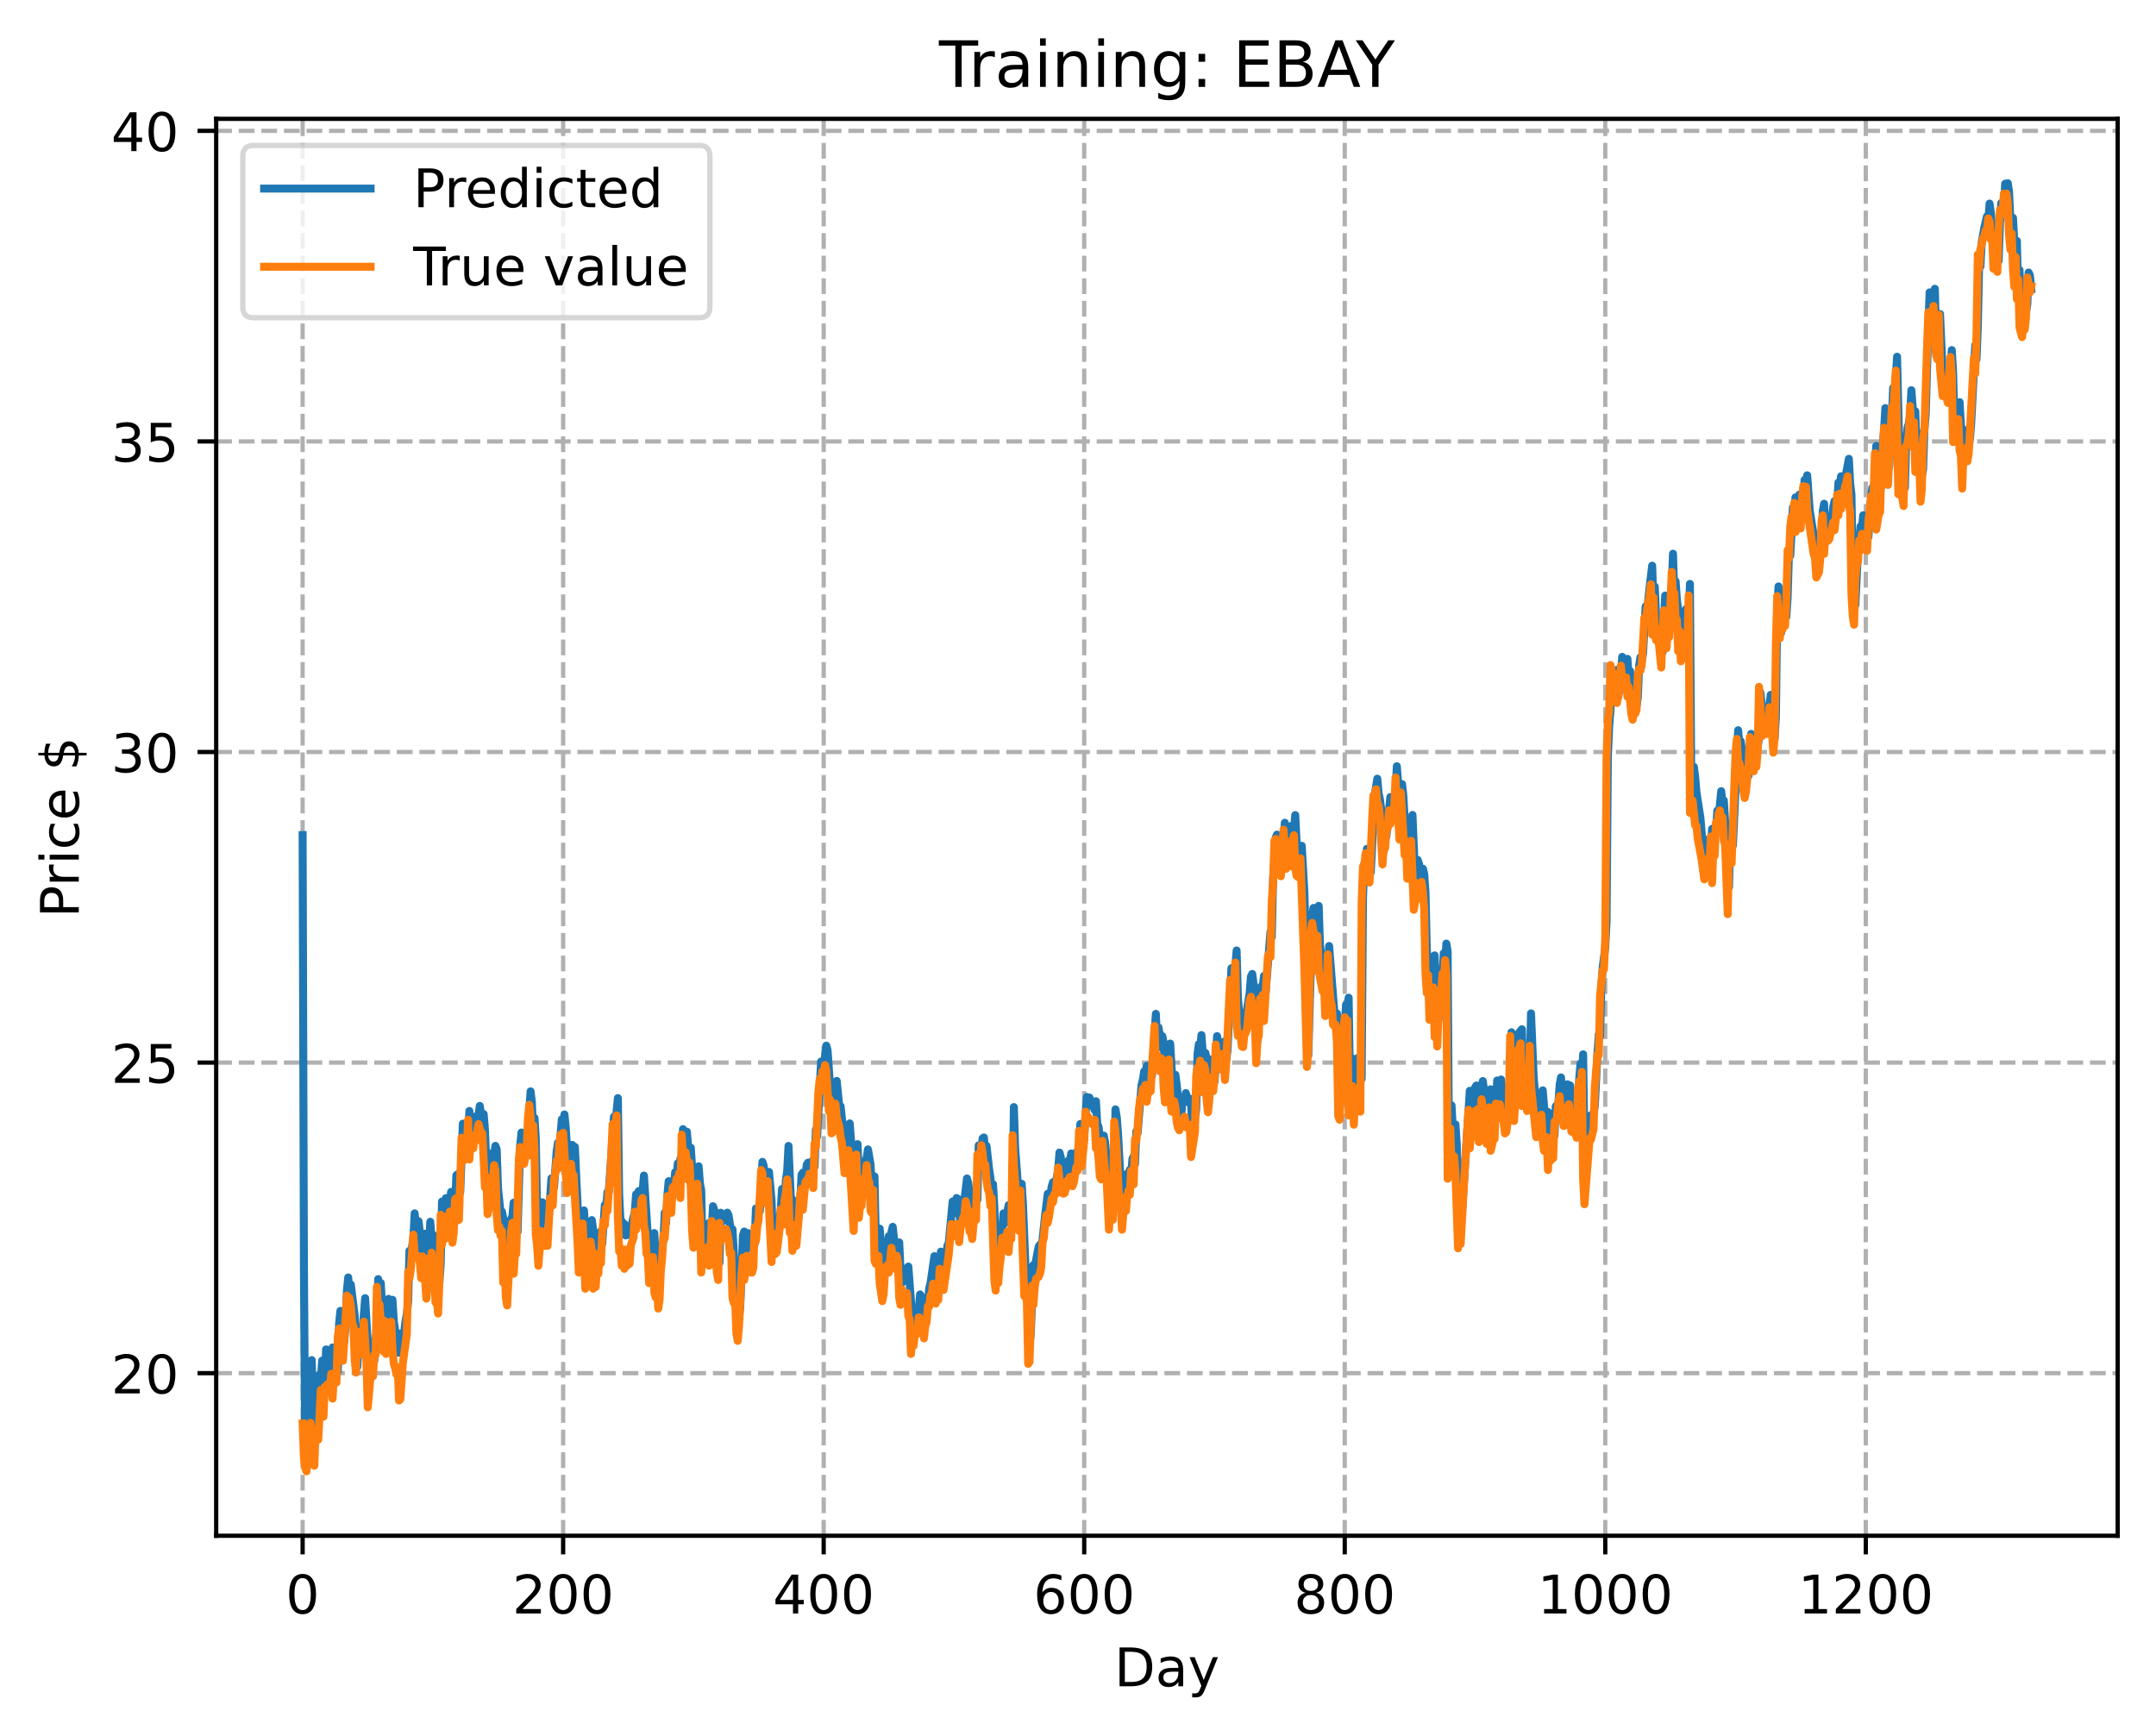 <?xml version="1.0" encoding="utf-8" standalone="no"?>
<!DOCTYPE svg PUBLIC "-//W3C//DTD SVG 1.1//EN"
  "http://www.w3.org/Graphics/SVG/1.1/DTD/svg11.dtd">
<!-- Created with matplotlib (https://matplotlib.org/) -->
<svg height="325.986pt" version="1.1" viewBox="0 0 404.923 325.986" width="404.923pt" xmlns="http://www.w3.org/2000/svg" xmlns:xlink="http://www.w3.org/1999/xlink">
 <defs>
  <style type="text/css">
*{stroke-linecap:butt;stroke-linejoin:round;}
  </style>
 </defs>
 <g id="figure_1">
  <g id="patch_1">
   <path d="M 0 325.986 
L 404.923 325.986 
L 404.923 0 
L 0 0 
z
" style="fill:#ffffff;"/>
  </g>
  <g id="axes_1">
   <g id="patch_2">
    <path d="M 40.603 288.43 
L 397.723 288.43 
L 397.723 22.318 
L 40.603 22.318 
z
" style="fill:#ffffff;"/>
   </g>
   <g id="matplotlib.axis_1">
    <g id="xtick_1">
     <g id="line2d_1">
      <path clip-path="url(#pa6ea445040)" d="M 56.836 288.43 
L 56.836 22.318 
" style="fill:none;stroke:#b0b0b0;stroke-dasharray:2.96,1.28;stroke-dashoffset:0;stroke-width:0.8;"/>
     </g>
     <g id="line2d_2">
      <defs>
       <path d="M 0 0 
L 0 3.5 
" id="maf72290c6f" style="stroke:#000000;stroke-width:0.8;"/>
      </defs>
      <g>
       <use style="stroke:#000000;stroke-width:0.8;" x="56.836" xlink:href="#maf72290c6f" y="288.43"/>
      </g>
     </g>
     <g id="text_1">
      <!-- 0 -->
      <defs>
       <path d="M 31.781 66.406 
Q 24.172 66.406 20.328 58.906 
Q 16.5 51.422 16.5 36.375 
Q 16.5 21.391 20.328 13.891 
Q 24.172 6.391 31.781 6.391 
Q 39.453 6.391 43.281 13.891 
Q 47.125 21.391 47.125 36.375 
Q 47.125 51.422 43.281 58.906 
Q 39.453 66.406 31.781 66.406 
z
M 31.781 74.219 
Q 44.047 74.219 50.516 64.516 
Q 56.984 54.828 56.984 36.375 
Q 56.984 17.969 50.516 8.266 
Q 44.047 -1.422 31.781 -1.422 
Q 19.531 -1.422 13.062 8.266 
Q 6.594 17.969 6.594 36.375 
Q 6.594 54.828 13.062 64.516 
Q 19.531 74.219 31.781 74.219 
z
" id="DejaVuSans-48"/>
      </defs>
      <g transform="translate(53.655 303.029)scale(0.1 -0.1)">
       <use xlink:href="#DejaVuSans-48"/>
      </g>
     </g>
    </g>
    <g id="xtick_2">
     <g id="line2d_3">
      <path clip-path="url(#pa6ea445040)" d="M 105.766 288.43 
L 105.766 22.318 
" style="fill:none;stroke:#b0b0b0;stroke-dasharray:2.96,1.28;stroke-dashoffset:0;stroke-width:0.8;"/>
     </g>
     <g id="line2d_4">
      <g>
       <use style="stroke:#000000;stroke-width:0.8;" x="105.766" xlink:href="#maf72290c6f" y="288.43"/>
      </g>
     </g>
     <g id="text_2">
      <!-- 200 -->
      <defs>
       <path d="M 19.188 8.297 
L 53.609 8.297 
L 53.609 0 
L 7.328 0 
L 7.328 8.297 
Q 12.938 14.109 22.625 23.891 
Q 32.328 33.688 34.812 36.531 
Q 39.547 41.844 41.422 45.531 
Q 43.312 49.219 43.312 52.781 
Q 43.312 58.594 39.234 62.25 
Q 35.156 65.922 28.609 65.922 
Q 23.969 65.922 18.812 64.312 
Q 13.672 62.703 7.812 59.422 
L 7.812 69.391 
Q 13.766 71.781 18.938 73 
Q 24.125 74.219 28.422 74.219 
Q 39.75 74.219 46.484 68.547 
Q 53.219 62.891 53.219 53.422 
Q 53.219 48.922 51.531 44.891 
Q 49.859 40.875 45.406 35.406 
Q 44.188 33.984 37.641 27.219 
Q 31.109 20.453 19.188 8.297 
z
" id="DejaVuSans-50"/>
      </defs>
      <g transform="translate(96.223 303.029)scale(0.1 -0.1)">
       <use xlink:href="#DejaVuSans-50"/>
       <use x="63.623" xlink:href="#DejaVuSans-48"/>
       <use x="127.246" xlink:href="#DejaVuSans-48"/>
      </g>
     </g>
    </g>
    <g id="xtick_3">
     <g id="line2d_5">
      <path clip-path="url(#pa6ea445040)" d="M 154.697 288.43 
L 154.697 22.318 
" style="fill:none;stroke:#b0b0b0;stroke-dasharray:2.96,1.28;stroke-dashoffset:0;stroke-width:0.8;"/>
     </g>
     <g id="line2d_6">
      <g>
       <use style="stroke:#000000;stroke-width:0.8;" x="154.697" xlink:href="#maf72290c6f" y="288.43"/>
      </g>
     </g>
     <g id="text_3">
      <!-- 400 -->
      <defs>
       <path d="M 37.797 64.312 
L 12.891 25.391 
L 37.797 25.391 
z
M 35.203 72.906 
L 47.609 72.906 
L 47.609 25.391 
L 58.016 25.391 
L 58.016 17.188 
L 47.609 17.188 
L 47.609 0 
L 37.797 0 
L 37.797 17.188 
L 4.891 17.188 
L 4.891 26.703 
z
" id="DejaVuSans-52"/>
      </defs>
      <g transform="translate(145.153 303.029)scale(0.1 -0.1)">
       <use xlink:href="#DejaVuSans-52"/>
       <use x="63.623" xlink:href="#DejaVuSans-48"/>
       <use x="127.246" xlink:href="#DejaVuSans-48"/>
      </g>
     </g>
    </g>
    <g id="xtick_4">
     <g id="line2d_7">
      <path clip-path="url(#pa6ea445040)" d="M 203.628 288.43 
L 203.628 22.318 
" style="fill:none;stroke:#b0b0b0;stroke-dasharray:2.96,1.28;stroke-dashoffset:0;stroke-width:0.8;"/>
     </g>
     <g id="line2d_8">
      <g>
       <use style="stroke:#000000;stroke-width:0.8;" x="203.628" xlink:href="#maf72290c6f" y="288.43"/>
      </g>
     </g>
     <g id="text_4">
      <!-- 600 -->
      <defs>
       <path d="M 33.016 40.375 
Q 26.375 40.375 22.484 35.828 
Q 18.609 31.297 18.609 23.391 
Q 18.609 15.531 22.484 10.953 
Q 26.375 6.391 33.016 6.391 
Q 39.656 6.391 43.531 10.953 
Q 47.406 15.531 47.406 23.391 
Q 47.406 31.297 43.531 35.828 
Q 39.656 40.375 33.016 40.375 
z
M 52.594 71.297 
L 52.594 62.312 
Q 48.875 64.062 45.094 64.984 
Q 41.312 65.922 37.594 65.922 
Q 27.828 65.922 22.672 59.328 
Q 17.531 52.734 16.797 39.406 
Q 19.672 43.656 24.016 45.922 
Q 28.375 48.188 33.594 48.188 
Q 44.578 48.188 50.953 41.516 
Q 57.328 34.859 57.328 23.391 
Q 57.328 12.156 50.688 5.359 
Q 44.047 -1.422 33.016 -1.422 
Q 20.359 -1.422 13.672 8.266 
Q 6.984 17.969 6.984 36.375 
Q 6.984 53.656 15.188 63.938 
Q 23.391 74.219 37.203 74.219 
Q 40.922 74.219 44.703 73.484 
Q 48.484 72.75 52.594 71.297 
z
" id="DejaVuSans-54"/>
      </defs>
      <g transform="translate(194.084 303.029)scale(0.1 -0.1)">
       <use xlink:href="#DejaVuSans-54"/>
       <use x="63.623" xlink:href="#DejaVuSans-48"/>
       <use x="127.246" xlink:href="#DejaVuSans-48"/>
      </g>
     </g>
    </g>
    <g id="xtick_5">
     <g id="line2d_9">
      <path clip-path="url(#pa6ea445040)" d="M 252.558 288.43 
L 252.558 22.318 
" style="fill:none;stroke:#b0b0b0;stroke-dasharray:2.96,1.28;stroke-dashoffset:0;stroke-width:0.8;"/>
     </g>
     <g id="line2d_10">
      <g>
       <use style="stroke:#000000;stroke-width:0.8;" x="252.558" xlink:href="#maf72290c6f" y="288.43"/>
      </g>
     </g>
     <g id="text_5">
      <!-- 800 -->
      <defs>
       <path d="M 31.781 34.625 
Q 24.75 34.625 20.719 30.859 
Q 16.703 27.094 16.703 20.516 
Q 16.703 13.922 20.719 10.156 
Q 24.75 6.391 31.781 6.391 
Q 38.812 6.391 42.859 10.172 
Q 46.922 13.969 46.922 20.516 
Q 46.922 27.094 42.891 30.859 
Q 38.875 34.625 31.781 34.625 
z
M 21.922 38.812 
Q 15.578 40.375 12.031 44.719 
Q 8.5 49.078 8.5 55.328 
Q 8.5 64.062 14.719 69.141 
Q 20.953 74.219 31.781 74.219 
Q 42.672 74.219 48.875 69.141 
Q 55.078 64.062 55.078 55.328 
Q 55.078 49.078 51.531 44.719 
Q 48 40.375 41.703 38.812 
Q 48.828 37.156 52.797 32.312 
Q 56.781 27.484 56.781 20.516 
Q 56.781 9.906 50.312 4.234 
Q 43.844 -1.422 31.781 -1.422 
Q 19.734 -1.422 13.25 4.234 
Q 6.781 9.906 6.781 20.516 
Q 6.781 27.484 10.781 32.312 
Q 14.797 37.156 21.922 38.812 
z
M 18.312 54.391 
Q 18.312 48.734 21.844 45.562 
Q 25.391 42.391 31.781 42.391 
Q 38.141 42.391 41.719 45.562 
Q 45.312 48.734 45.312 54.391 
Q 45.312 60.062 41.719 63.234 
Q 38.141 66.406 31.781 66.406 
Q 25.391 66.406 21.844 63.234 
Q 18.312 60.062 18.312 54.391 
z
" id="DejaVuSans-56"/>
      </defs>
      <g transform="translate(243.015 303.029)scale(0.1 -0.1)">
       <use xlink:href="#DejaVuSans-56"/>
       <use x="63.623" xlink:href="#DejaVuSans-48"/>
       <use x="127.246" xlink:href="#DejaVuSans-48"/>
      </g>
     </g>
    </g>
    <g id="xtick_6">
     <g id="line2d_11">
      <path clip-path="url(#pa6ea445040)" d="M 301.489 288.43 
L 301.489 22.318 
" style="fill:none;stroke:#b0b0b0;stroke-dasharray:2.96,1.28;stroke-dashoffset:0;stroke-width:0.8;"/>
     </g>
     <g id="line2d_12">
      <g>
       <use style="stroke:#000000;stroke-width:0.8;" x="301.489" xlink:href="#maf72290c6f" y="288.43"/>
      </g>
     </g>
     <g id="text_6">
      <!-- 1000 -->
      <defs>
       <path d="M 12.406 8.297 
L 28.516 8.297 
L 28.516 63.922 
L 10.984 60.406 
L 10.984 69.391 
L 28.422 72.906 
L 38.281 72.906 
L 38.281 8.297 
L 54.391 8.297 
L 54.391 0 
L 12.406 0 
z
" id="DejaVuSans-49"/>
      </defs>
      <g transform="translate(288.764 303.029)scale(0.1 -0.1)">
       <use xlink:href="#DejaVuSans-49"/>
       <use x="63.623" xlink:href="#DejaVuSans-48"/>
       <use x="127.246" xlink:href="#DejaVuSans-48"/>
       <use x="190.869" xlink:href="#DejaVuSans-48"/>
      </g>
     </g>
    </g>
    <g id="xtick_7">
     <g id="line2d_13">
      <path clip-path="url(#pa6ea445040)" d="M 350.419 288.43 
L 350.419 22.318 
" style="fill:none;stroke:#b0b0b0;stroke-dasharray:2.96,1.28;stroke-dashoffset:0;stroke-width:0.8;"/>
     </g>
     <g id="line2d_14">
      <g>
       <use style="stroke:#000000;stroke-width:0.8;" x="350.419" xlink:href="#maf72290c6f" y="288.43"/>
      </g>
     </g>
     <g id="text_7">
      <!-- 1200 -->
      <g transform="translate(337.694 303.029)scale(0.1 -0.1)">
       <use xlink:href="#DejaVuSans-49"/>
       <use x="63.623" xlink:href="#DejaVuSans-50"/>
       <use x="127.246" xlink:href="#DejaVuSans-48"/>
       <use x="190.869" xlink:href="#DejaVuSans-48"/>
      </g>
     </g>
    </g>
    <g id="text_8">
     <!-- Day -->
     <defs>
      <path d="M 19.672 64.797 
L 19.672 8.109 
L 31.594 8.109 
Q 46.688 8.109 53.688 14.938 
Q 60.688 21.781 60.688 36.531 
Q 60.688 51.172 53.688 57.984 
Q 46.688 64.797 31.594 64.797 
z
M 9.812 72.906 
L 30.078 72.906 
Q 51.266 72.906 61.172 64.094 
Q 71.094 55.281 71.094 36.531 
Q 71.094 17.672 61.125 8.828 
Q 51.172 0 30.078 0 
L 9.812 0 
z
" id="DejaVuSans-68"/>
      <path d="M 34.281 27.484 
Q 23.391 27.484 19.188 25 
Q 14.984 22.516 14.984 16.5 
Q 14.984 11.719 18.141 8.906 
Q 21.297 6.109 26.703 6.109 
Q 34.188 6.109 38.703 11.406 
Q 43.219 16.703 43.219 25.484 
L 43.219 27.484 
z
M 52.203 31.203 
L 52.203 0 
L 43.219 0 
L 43.219 8.297 
Q 40.141 3.328 35.547 0.953 
Q 30.953 -1.422 24.312 -1.422 
Q 15.922 -1.422 10.953 3.297 
Q 6 8.016 6 15.922 
Q 6 25.141 12.172 29.828 
Q 18.359 34.516 30.609 34.516 
L 43.219 34.516 
L 43.219 35.406 
Q 43.219 41.609 39.141 45 
Q 35.062 48.391 27.688 48.391 
Q 23 48.391 18.547 47.266 
Q 14.109 46.141 10.016 43.891 
L 10.016 52.203 
Q 14.938 54.109 19.578 55.047 
Q 24.219 56 28.609 56 
Q 40.484 56 46.344 49.844 
Q 52.203 43.703 52.203 31.203 
z
" id="DejaVuSans-97"/>
      <path d="M 32.172 -5.078 
Q 28.375 -14.844 24.75 -17.812 
Q 21.141 -20.797 15.094 -20.797 
L 7.906 -20.797 
L 7.906 -13.281 
L 13.188 -13.281 
Q 16.891 -13.281 18.938 -11.516 
Q 21 -9.766 23.484 -3.219 
L 25.094 0.875 
L 2.984 54.688 
L 12.5 54.688 
L 29.594 11.922 
L 46.688 54.688 
L 56.203 54.688 
z
" id="DejaVuSans-121"/>
     </defs>
     <g transform="translate(209.29 316.707)scale(0.1 -0.1)">
      <use xlink:href="#DejaVuSans-68"/>
      <use x="77.002" xlink:href="#DejaVuSans-97"/>
      <use x="138.281" xlink:href="#DejaVuSans-121"/>
     </g>
    </g>
   </g>
   <g id="matplotlib.axis_2">
    <g id="ytick_1">
     <g id="line2d_15">
      <path clip-path="url(#pa6ea445040)" d="M 40.603 257.902 
L 397.723 257.902 
" style="fill:none;stroke:#b0b0b0;stroke-dasharray:2.96,1.28;stroke-dashoffset:0;stroke-width:0.8;"/>
     </g>
     <g id="line2d_16">
      <defs>
       <path d="M 0 0 
L -3.5 0 
" id="m6128a21b51" style="stroke:#000000;stroke-width:0.8;"/>
      </defs>
      <g>
       <use style="stroke:#000000;stroke-width:0.8;" x="40.603" xlink:href="#m6128a21b51" y="257.902"/>
      </g>
     </g>
     <g id="text_9">
      <!-- 20 -->
      <g transform="translate(20.878 261.701)scale(0.1 -0.1)">
       <use xlink:href="#DejaVuSans-50"/>
       <use x="63.623" xlink:href="#DejaVuSans-48"/>
      </g>
     </g>
    </g>
    <g id="ytick_2">
     <g id="line2d_17">
      <path clip-path="url(#pa6ea445040)" d="M 40.603 199.57 
L 397.723 199.57 
" style="fill:none;stroke:#b0b0b0;stroke-dasharray:2.96,1.28;stroke-dashoffset:0;stroke-width:0.8;"/>
     </g>
     <g id="line2d_18">
      <g>
       <use style="stroke:#000000;stroke-width:0.8;" x="40.603" xlink:href="#m6128a21b51" y="199.57"/>
      </g>
     </g>
     <g id="text_10">
      <!-- 25 -->
      <defs>
       <path d="M 10.797 72.906 
L 49.516 72.906 
L 49.516 64.594 
L 19.828 64.594 
L 19.828 46.734 
Q 21.969 47.469 24.109 47.828 
Q 26.266 48.188 28.422 48.188 
Q 40.625 48.188 47.75 41.5 
Q 54.891 34.812 54.891 23.391 
Q 54.891 11.625 47.562 5.094 
Q 40.234 -1.422 26.906 -1.422 
Q 22.312 -1.422 17.547 -0.641 
Q 12.797 0.141 7.719 1.703 
L 7.719 11.625 
Q 12.109 9.234 16.797 8.062 
Q 21.484 6.891 26.703 6.891 
Q 35.156 6.891 40.078 11.328 
Q 45.016 15.766 45.016 23.391 
Q 45.016 31 40.078 35.438 
Q 35.156 39.891 26.703 39.891 
Q 22.75 39.891 18.812 39.016 
Q 14.891 38.141 10.797 36.281 
z
" id="DejaVuSans-53"/>
      </defs>
      <g transform="translate(20.878 203.37)scale(0.1 -0.1)">
       <use xlink:href="#DejaVuSans-50"/>
       <use x="63.623" xlink:href="#DejaVuSans-53"/>
      </g>
     </g>
    </g>
    <g id="ytick_3">
     <g id="line2d_19">
      <path clip-path="url(#pa6ea445040)" d="M 40.603 141.239 
L 397.723 141.239 
" style="fill:none;stroke:#b0b0b0;stroke-dasharray:2.96,1.28;stroke-dashoffset:0;stroke-width:0.8;"/>
     </g>
     <g id="line2d_20">
      <g>
       <use style="stroke:#000000;stroke-width:0.8;" x="40.603" xlink:href="#m6128a21b51" y="141.239"/>
      </g>
     </g>
     <g id="text_11">
      <!-- 30 -->
      <defs>
       <path d="M 40.578 39.312 
Q 47.656 37.797 51.625 33 
Q 55.609 28.219 55.609 21.188 
Q 55.609 10.406 48.188 4.484 
Q 40.766 -1.422 27.094 -1.422 
Q 22.516 -1.422 17.656 -0.516 
Q 12.797 0.391 7.625 2.203 
L 7.625 11.719 
Q 11.719 9.328 16.594 8.109 
Q 21.484 6.891 26.812 6.891 
Q 36.078 6.891 40.938 10.547 
Q 45.797 14.203 45.797 21.188 
Q 45.797 27.641 41.281 31.266 
Q 36.766 34.906 28.719 34.906 
L 20.219 34.906 
L 20.219 43.016 
L 29.109 43.016 
Q 36.375 43.016 40.234 45.922 
Q 44.094 48.828 44.094 54.297 
Q 44.094 59.906 40.109 62.906 
Q 36.141 65.922 28.719 65.922 
Q 24.656 65.922 20.016 65.031 
Q 15.375 64.156 9.812 62.312 
L 9.812 71.094 
Q 15.438 72.656 20.344 73.438 
Q 25.25 74.219 29.594 74.219 
Q 40.828 74.219 47.359 69.109 
Q 53.906 64.016 53.906 55.328 
Q 53.906 49.266 50.438 45.094 
Q 46.969 40.922 40.578 39.312 
z
" id="DejaVuSans-51"/>
      </defs>
      <g transform="translate(20.878 145.039)scale(0.1 -0.1)">
       <use xlink:href="#DejaVuSans-51"/>
       <use x="63.623" xlink:href="#DejaVuSans-48"/>
      </g>
     </g>
    </g>
    <g id="ytick_4">
     <g id="line2d_21">
      <path clip-path="url(#pa6ea445040)" d="M 40.603 82.908 
L 397.723 82.908 
" style="fill:none;stroke:#b0b0b0;stroke-dasharray:2.96,1.28;stroke-dashoffset:0;stroke-width:0.8;"/>
     </g>
     <g id="line2d_22">
      <g>
       <use style="stroke:#000000;stroke-width:0.8;" x="40.603" xlink:href="#m6128a21b51" y="82.908"/>
      </g>
     </g>
     <g id="text_12">
      <!-- 35 -->
      <g transform="translate(20.878 86.708)scale(0.1 -0.1)">
       <use xlink:href="#DejaVuSans-51"/>
       <use x="63.623" xlink:href="#DejaVuSans-53"/>
      </g>
     </g>
    </g>
    <g id="ytick_5">
     <g id="line2d_23">
      <path clip-path="url(#pa6ea445040)" d="M 40.603 24.577 
L 397.723 24.577 
" style="fill:none;stroke:#b0b0b0;stroke-dasharray:2.96,1.28;stroke-dashoffset:0;stroke-width:0.8;"/>
     </g>
     <g id="line2d_24">
      <g>
       <use style="stroke:#000000;stroke-width:0.8;" x="40.603" xlink:href="#m6128a21b51" y="24.577"/>
      </g>
     </g>
     <g id="text_13">
      <!-- 40 -->
      <g transform="translate(20.878 28.376)scale(0.1 -0.1)">
       <use xlink:href="#DejaVuSans-52"/>
       <use x="63.623" xlink:href="#DejaVuSans-48"/>
      </g>
     </g>
    </g>
    <g id="text_14">
     <!-- Price $ -->
     <defs>
      <path d="M 19.672 64.797 
L 19.672 37.406 
L 32.078 37.406 
Q 38.969 37.406 42.719 40.969 
Q 46.484 44.531 46.484 51.125 
Q 46.484 57.672 42.719 61.234 
Q 38.969 64.797 32.078 64.797 
z
M 9.812 72.906 
L 32.078 72.906 
Q 44.344 72.906 50.609 67.359 
Q 56.891 61.812 56.891 51.125 
Q 56.891 40.328 50.609 34.812 
Q 44.344 29.297 32.078 29.297 
L 19.672 29.297 
L 19.672 0 
L 9.812 0 
z
" id="DejaVuSans-80"/>
      <path d="M 41.109 46.297 
Q 39.594 47.172 37.812 47.578 
Q 36.031 48 33.891 48 
Q 26.266 48 22.188 43.047 
Q 18.109 38.094 18.109 28.812 
L 18.109 0 
L 9.078 0 
L 9.078 54.688 
L 18.109 54.688 
L 18.109 46.188 
Q 20.953 51.172 25.484 53.578 
Q 30.031 56 36.531 56 
Q 37.453 56 38.578 55.875 
Q 39.703 55.766 41.062 55.516 
z
" id="DejaVuSans-114"/>
      <path d="M 9.422 54.688 
L 18.406 54.688 
L 18.406 0 
L 9.422 0 
z
M 9.422 75.984 
L 18.406 75.984 
L 18.406 64.594 
L 9.422 64.594 
z
" id="DejaVuSans-105"/>
      <path d="M 48.781 52.594 
L 48.781 44.188 
Q 44.969 46.297 41.141 47.344 
Q 37.312 48.391 33.406 48.391 
Q 24.656 48.391 19.812 42.844 
Q 14.984 37.312 14.984 27.297 
Q 14.984 17.281 19.812 11.734 
Q 24.656 6.203 33.406 6.203 
Q 37.312 6.203 41.141 7.25 
Q 44.969 8.297 48.781 10.406 
L 48.781 2.094 
Q 45.016 0.344 40.984 -0.531 
Q 36.969 -1.422 32.422 -1.422 
Q 20.062 -1.422 12.781 6.344 
Q 5.516 14.109 5.516 27.297 
Q 5.516 40.672 12.859 48.328 
Q 20.219 56 33.016 56 
Q 37.156 56 41.109 55.141 
Q 45.062 54.297 48.781 52.594 
z
" id="DejaVuSans-99"/>
      <path d="M 56.203 29.594 
L 56.203 25.203 
L 14.891 25.203 
Q 15.484 15.922 20.484 11.062 
Q 25.484 6.203 34.422 6.203 
Q 39.594 6.203 44.453 7.469 
Q 49.312 8.734 54.109 11.281 
L 54.109 2.781 
Q 49.266 0.734 44.188 -0.344 
Q 39.109 -1.422 33.891 -1.422 
Q 20.797 -1.422 13.156 6.188 
Q 5.516 13.812 5.516 26.812 
Q 5.516 40.234 12.766 48.109 
Q 20.016 56 32.328 56 
Q 43.359 56 49.781 48.891 
Q 56.203 41.797 56.203 29.594 
z
M 47.219 32.234 
Q 47.125 39.594 43.094 43.984 
Q 39.062 48.391 32.422 48.391 
Q 24.906 48.391 20.391 44.141 
Q 15.875 39.891 15.188 32.172 
z
" id="DejaVuSans-101"/>
      <path id="DejaVuSans-32"/>
      <path d="M 33.797 -14.703 
L 28.906 -14.703 
L 28.859 0 
Q 23.734 0.094 18.609 1.188 
Q 13.484 2.297 8.297 4.5 
L 8.297 13.281 
Q 13.281 10.156 18.375 8.562 
Q 23.484 6.984 28.906 6.938 
L 28.906 29.203 
Q 18.109 30.953 13.203 35.156 
Q 8.297 39.359 8.297 46.688 
Q 8.297 54.641 13.625 59.219 
Q 18.953 63.812 28.906 64.5 
L 28.906 75.984 
L 33.797 75.984 
L 33.797 64.656 
Q 38.328 64.453 42.578 63.688 
Q 46.828 62.938 50.875 61.625 
L 50.875 53.078 
Q 46.828 55.125 42.547 56.25 
Q 38.281 57.375 33.797 57.562 
L 33.797 36.719 
Q 44.875 35.016 50.094 30.609 
Q 55.328 26.219 55.328 18.609 
Q 55.328 10.359 49.781 5.594 
Q 44.234 0.828 33.797 0.094 
z
M 28.906 37.594 
L 28.906 57.625 
Q 23.25 56.984 20.266 54.391 
Q 17.281 51.812 17.281 47.516 
Q 17.281 43.312 20.031 40.969 
Q 22.797 38.625 28.906 37.594 
z
M 33.797 28.219 
L 33.797 7.078 
Q 39.984 7.906 43.141 10.594 
Q 46.297 13.281 46.297 17.672 
Q 46.297 21.969 43.281 24.5 
Q 40.281 27.047 33.797 28.219 
z
" id="DejaVuSans-36"/>
     </defs>
     <g transform="translate(14.798 172.342)rotate(-90)scale(0.1 -0.1)">
      <use xlink:href="#DejaVuSans-80"/>
      <use x="58.553" xlink:href="#DejaVuSans-114"/>
      <use x="99.666" xlink:href="#DejaVuSans-105"/>
      <use x="127.449" xlink:href="#DejaVuSans-99"/>
      <use x="182.43" xlink:href="#DejaVuSans-101"/>
      <use x="243.953" xlink:href="#DejaVuSans-32"/>
      <use x="275.74" xlink:href="#DejaVuSans-36"/>
     </g>
    </g>
   </g>
   <g id="line2d_25">
    <path clip-path="url(#pa6ea445040)" d="M 56.836 156.845 
L 57.081 238.018 
L 57.325 273.166 
L 57.57 274.873 
L 57.814 274.656 
L 58.059 269.119 
L 58.548 255.442 
L 58.793 264.96 
L 59.038 267.884 
L 59.282 268.278 
L 59.527 261.725 
L 59.772 258.402 
L 60.016 262.486 
L 60.506 255.542 
L 60.75 257.674 
L 60.995 260.849 
L 61.24 253.44 
L 61.484 256.003 
L 61.729 256.709 
L 61.974 255.619 
L 62.218 256.399 
L 62.463 253.07 
L 62.708 257.383 
L 62.952 255.289 
L 63.197 256.194 
L 63.441 257.539 
L 63.686 248.592 
L 63.931 246.196 
L 64.175 249.589 
L 64.42 249.878 
L 64.665 251.934 
L 64.909 248.535 
L 65.154 242.441 
L 65.399 239.92 
L 65.643 243.131 
L 65.888 241.245 
L 66.622 247.164 
L 67.111 256.692 
L 67.356 251.513 
L 67.601 253.26 
L 67.845 253.277 
L 68.579 243.808 
L 69.069 252.341 
L 69.313 258.701 
L 69.558 257.328 
L 69.802 254.059 
L 70.047 252.893 
L 70.292 255.568 
L 70.536 251.211 
L 70.781 250.132 
L 71.026 240.236 
L 71.27 244.698 
L 71.515 240.965 
L 72.004 249.421 
L 72.249 249.064 
L 72.494 245.353 
L 72.738 248.245 
L 72.983 243.946 
L 73.228 247.409 
L 73.717 244.125 
L 73.962 248.185 
L 74.206 249.778 
L 74.696 254.061 
L 74.94 250.461 
L 75.185 254.068 
L 75.429 254.025 
L 76.163 248.135 
L 76.408 246.774 
L 76.653 244.459 
L 76.897 234.929 
L 77.142 235.833 
L 77.631 232.59 
L 77.876 227.883 
L 78.121 230.295 
L 78.365 230.981 
L 78.61 229.365 
L 79.344 235.64 
L 79.589 232.586 
L 79.833 231.706 
L 80.078 237.789 
L 80.323 239.59 
L 80.812 229.467 
L 81.056 232.575 
L 81.301 231.888 
L 81.79 236.255 
L 82.035 241.01 
L 82.28 239.421 
L 82.524 240.787 
L 82.769 237.397 
L 83.014 225.662 
L 83.258 228.036 
L 83.748 225.02 
L 83.992 227.287 
L 84.237 226.97 
L 84.482 225.828 
L 84.726 223.85 
L 85.216 228.155 
L 85.46 227.219 
L 85.705 220.742 
L 85.95 220.54 
L 86.194 224.556 
L 86.439 223.83 
L 86.928 211.042 
L 87.417 215.379 
L 87.662 213.583 
L 87.907 213.547 
L 88.151 208.652 
L 88.396 213.646 
L 88.641 210.853 
L 88.885 212.993 
L 89.13 212.713 
L 89.375 209.667 
L 89.619 211.283 
L 90.109 207.7 
L 90.353 209.419 
L 90.598 210.263 
L 90.843 209.242 
L 91.087 212.311 
L 91.332 218.677 
L 91.577 216.493 
L 91.821 220.548 
L 92.066 221.727 
L 92.311 220.031 
L 92.555 216.776 
L 92.8 216.693 
L 93.044 215.21 
L 93.289 215.877 
L 93.534 223.168 
L 94.023 227.875 
L 94.268 227.549 
L 94.512 228.786 
L 94.757 234.491 
L 95.002 230.52 
L 95.491 239.085 
L 95.98 228.985 
L 96.225 228.471 
L 96.47 225.882 
L 96.714 231.722 
L 96.959 230.276 
L 97.204 231.366 
L 97.693 215.186 
L 97.938 212.701 
L 98.672 217.415 
L 98.916 214.218 
L 99.161 212.611 
L 99.65 204.967 
L 99.895 207.038 
L 100.139 213.166 
L 100.384 209.968 
L 100.629 213.846 
L 100.873 227.402 
L 101.363 233.562 
L 101.852 225.799 
L 102.097 228.364 
L 102.341 228.113 
L 102.586 226.736 
L 102.831 228.971 
L 103.075 228.506 
L 103.565 221.306 
L 104.054 223.015 
L 104.543 216.244 
L 104.788 214.637 
L 105.032 215.963 
L 105.522 210.211 
L 105.766 212.893 
L 106.011 209.304 
L 106.256 211.846 
L 106.745 219.432 
L 106.99 220.7 
L 107.234 220.297 
L 107.479 215.028 
L 107.724 217.189 
L 107.968 215.396 
L 108.702 231.11 
L 109.192 233.756 
L 109.436 233.386 
L 109.681 227.337 
L 110.17 235.502 
L 110.415 233.639 
L 110.66 234.805 
L 111.149 229.151 
L 111.393 230.937 
L 111.638 237.057 
L 111.883 236.092 
L 112.127 238.317 
L 112.372 233.436 
L 112.617 234.675 
L 112.861 231.231 
L 113.106 233.595 
L 113.595 226.322 
L 113.84 226.825 
L 114.085 223.901 
L 114.329 223.895 
L 115.308 209.722 
L 115.553 211.615 
L 116.042 206.241 
L 116.287 224.233 
L 116.531 229.444 
L 116.776 229.37 
L 117.02 231.405 
L 117.265 229.879 
L 117.51 232.03 
L 117.754 230.57 
L 117.999 231.941 
L 118.244 231.098 
L 118.488 231.69 
L 118.733 229.643 
L 119.222 227.611 
L 119.467 224.298 
L 119.712 226.609 
L 119.956 223.703 
L 120.446 226.831 
L 120.935 220.783 
L 121.424 228.253 
L 121.669 232.215 
L 121.914 232.598 
L 122.158 236.558 
L 122.403 236.475 
L 122.648 233.175 
L 122.892 231.587 
L 123.137 236.455 
L 123.381 238.163 
L 123.626 236.008 
L 123.871 238.956 
L 124.115 237.907 
L 124.36 233.97 
L 124.605 232.921 
L 124.849 227.757 
L 125.094 229.746 
L 125.339 224.523 
L 125.583 221.84 
L 126.073 224.369 
L 126.317 224.715 
L 126.807 220.168 
L 127.051 221.597 
L 127.296 218.5 
L 127.541 219.27 
L 127.785 217.63 
L 128.03 220.964 
L 128.275 212.067 
L 128.519 214.811 
L 128.764 214.244 
L 129.008 212.549 
L 129.498 218.62 
L 129.742 215.561 
L 129.987 219.278 
L 130.232 225.841 
L 130.476 229.379 
L 131.21 219.046 
L 131.455 222.253 
L 131.7 223.566 
L 131.944 235.489 
L 132.189 232.531 
L 132.434 232.19 
L 132.678 233.35 
L 132.923 233.573 
L 133.168 229.694 
L 133.412 231.566 
L 133.657 232.073 
L 133.902 226.546 
L 134.146 227.229 
L 134.636 231.598 
L 135.125 237.151 
L 135.369 227.771 
L 135.614 228.3 
L 135.859 228.105 
L 136.103 229.012 
L 136.348 229.237 
L 136.593 227.753 
L 136.837 228.259 
L 137.327 231.513 
L 137.571 230.871 
L 138.061 239.72 
L 138.305 239.981 
L 138.55 245.387 
L 138.795 247.744 
L 139.039 245.172 
L 139.529 232.066 
L 139.773 231.297 
L 140.018 235.277 
L 140.263 234.245 
L 140.507 231.59 
L 140.752 232.473 
L 140.996 232.833 
L 141.241 234.22 
L 141.486 234.49 
L 141.73 233.595 
L 141.975 226.966 
L 142.22 229.994 
L 142.464 227.146 
L 142.709 227.431 
L 143.198 218.216 
L 143.443 218.974 
L 143.688 222.53 
L 143.932 222.015 
L 144.177 222.335 
L 144.422 220.1 
L 144.911 225.43 
L 145.156 232.87 
L 145.4 228.891 
L 145.645 229.277 
L 145.89 231.263 
L 146.134 231.52 
L 146.379 228.818 
L 146.624 227.391 
L 146.868 223.306 
L 147.113 223.605 
L 147.357 225.683 
L 147.602 221.65 
L 147.847 219.883 
L 148.091 215.224 
L 148.581 226.352 
L 148.825 225.281 
L 149.07 229.446 
L 149.315 226.221 
L 149.559 227.067 
L 149.804 229.082 
L 150.049 226.874 
L 150.293 225.691 
L 150.538 220.636 
L 150.783 220.242 
L 151.027 223.018 
L 151.517 218.744 
L 151.761 218.365 
L 152.006 219.676 
L 152.251 218.26 
L 152.495 218.36 
L 152.74 217.864 
L 152.984 219.1 
L 153.229 212.16 
L 153.474 213.4 
L 154.208 199.376 
L 154.452 202.466 
L 154.942 198.41 
L 155.186 196.384 
L 155.431 197.273 
L 155.92 204.445 
L 156.165 203.346 
L 156.41 207.655 
L 156.654 207.813 
L 156.899 204.65 
L 157.144 203.013 
L 157.633 207.847 
L 157.878 207.771 
L 158.856 216.861 
L 159.101 215.89 
L 159.345 214.103 
L 159.59 210.99 
L 160.324 220.754 
L 160.569 225.893 
L 161.058 214.882 
L 161.303 220.704 
L 161.547 223.786 
L 161.792 222.135 
L 162.037 222.906 
L 162.526 218.153 
L 162.771 217.399 
L 163.015 215.869 
L 163.505 218.728 
L 163.749 223.511 
L 163.994 224.749 
L 164.239 220.942 
L 164.483 232.664 
L 164.728 234.125 
L 165.217 230.75 
L 165.951 240.128 
L 166.196 238.815 
L 166.685 233.676 
L 166.93 232.169 
L 167.174 234.678 
L 167.419 231.445 
L 167.664 230.415 
L 168.398 237.356 
L 168.642 234.329 
L 168.887 233.345 
L 169.132 238.641 
L 169.376 240.956 
L 169.621 238.74 
L 169.866 238.304 
L 170.11 240.208 
L 170.355 239.886 
L 170.6 237.877 
L 171.089 244.339 
L 171.333 250.754 
L 171.578 248.078 
L 171.823 248.09 
L 172.312 246.168 
L 172.557 245.75 
L 172.801 243.116 
L 173.046 243.564 
L 173.291 246.094 
L 173.535 244.758 
L 173.78 246.765 
L 174.025 244.975 
L 174.269 244.565 
L 174.514 241.942 
L 174.759 241.003 
L 175.493 235.919 
L 175.982 240.575 
L 176.227 237.306 
L 176.471 241.724 
L 176.716 235.07 
L 177.205 238.654 
L 177.45 238.216 
L 177.939 233.948 
L 178.184 233.451 
L 178.918 225.66 
L 179.162 227.841 
L 179.652 225.008 
L 179.896 225.167 
L 180.386 229.782 
L 180.63 229.212 
L 181.12 225.419 
L 181.609 221.331 
L 181.854 222.176 
L 182.588 229.395 
L 182.832 229.446 
L 183.077 227.974 
L 183.321 224.207 
L 183.566 225.339 
L 183.811 215.115 
L 184.3 216.754 
L 184.545 213.803 
L 184.789 213.636 
L 185.034 216.437 
L 185.279 215.209 
L 185.768 219.591 
L 186.013 221.18 
L 186.257 224.27 
L 186.502 222.412 
L 186.747 226.515 
L 186.991 235.672 
L 187.236 238.553 
L 187.481 231.985 
L 187.725 235.343 
L 188.215 231.157 
L 188.459 227.891 
L 188.704 228.865 
L 188.948 229.004 
L 189.438 226.316 
L 189.682 229.857 
L 189.927 227.666 
L 190.172 228.696 
L 190.416 207.922 
L 190.661 215.614 
L 191.64 228.695 
L 191.884 222.335 
L 192.129 226.191 
L 192.618 238.47 
L 192.863 238.017 
L 193.108 240.638 
L 193.352 252.596 
L 193.597 250.443 
L 194.086 237.584 
L 194.331 238.051 
L 195.065 234.136 
L 195.309 233.771 
L 195.554 234.219 
L 195.799 232.844 
L 196.288 228.233 
L 196.777 224.213 
L 197.022 225.148 
L 197.267 224.536 
L 197.511 222.893 
L 197.756 222.036 
L 198.001 223.314 
L 198.245 221.862 
L 198.49 221.128 
L 198.735 219.62 
L 198.979 216.463 
L 199.224 217.34 
L 199.469 220.286 
L 199.958 221.721 
L 200.203 221.137 
L 200.447 219.88 
L 200.692 217.929 
L 200.936 218.594 
L 201.181 216.637 
L 201.67 220.157 
L 201.915 219.046 
L 202.16 216.423 
L 202.404 216.22 
L 202.649 217.274 
L 202.894 211.1 
L 203.138 214.399 
L 203.383 215.728 
L 203.628 213.183 
L 204.117 206.026 
L 204.362 207.19 
L 204.606 206.128 
L 205.096 207.654 
L 205.34 207.624 
L 205.585 208.497 
L 205.83 206.826 
L 206.074 211.034 
L 206.319 211.62 
L 206.563 213.611 
L 206.808 217.252 
L 207.053 218.512 
L 207.297 213.281 
L 207.542 214.494 
L 207.787 217.041 
L 208.031 217.968 
L 208.521 226.742 
L 208.765 223.808 
L 209.01 222.326 
L 209.255 224.41 
L 209.499 208.353 
L 209.744 209.812 
L 209.989 213.03 
L 210.478 222.094 
L 210.723 222.161 
L 210.967 225.506 
L 211.212 223.585 
L 211.457 220.563 
L 211.701 223.537 
L 211.946 220.43 
L 212.191 219.707 
L 212.435 221.255 
L 212.68 217.663 
L 212.924 217.143 
L 213.169 218.614 
L 213.414 212.467 
L 213.658 212.808 
L 214.392 203.821 
L 214.637 202.797 
L 214.882 201.227 
L 215.126 201.629 
L 215.371 200.189 
L 215.616 203.111 
L 215.86 201.949 
L 216.105 202.375 
L 216.35 202.044 
L 216.839 194.248 
L 217.084 190.419 
L 217.328 195.926 
L 217.573 192.965 
L 217.818 194.324 
L 218.062 196.713 
L 218.307 194.61 
L 218.551 195.956 
L 219.041 205.417 
L 219.285 203.799 
L 219.775 195.999 
L 220.264 204.235 
L 220.509 204.126 
L 220.753 201.866 
L 220.998 203.706 
L 221.732 211.357 
L 221.977 207.827 
L 222.221 206.176 
L 222.466 206.924 
L 222.711 205.293 
L 223.2 207.021 
L 223.445 206.329 
L 223.689 206.548 
L 223.934 212.598 
L 224.179 211.007 
L 224.423 210.152 
L 224.668 208.2 
L 224.912 197.929 
L 225.157 196.104 
L 225.402 197.128 
L 225.646 194.398 
L 226.136 200.989 
L 226.38 197.751 
L 226.625 198.733 
L 227.114 205.998 
L 227.359 203.588 
L 227.604 198.977 
L 228.093 203.18 
L 228.338 200.18 
L 228.582 194.594 
L 228.827 196.05 
L 229.072 196.115 
L 229.316 196.541 
L 229.561 198.038 
L 229.806 195.746 
L 230.05 195.551 
L 230.295 199.148 
L 230.539 197.275 
L 231.273 181.841 
L 231.518 183.894 
L 232.007 181.605 
L 232.252 178.508 
L 232.497 187.378 
L 232.741 190.461 
L 232.986 190.153 
L 233.231 190.486 
L 233.72 194.367 
L 233.965 190.984 
L 234.699 186.554 
L 234.943 183.392 
L 235.188 182.913 
L 235.922 188.494 
L 236.167 195.438 
L 236.411 191.988 
L 236.656 190.482 
L 236.9 185.244 
L 237.145 185.414 
L 237.39 183.296 
L 237.634 187.249 
L 238.613 174.995 
L 238.858 175.977 
L 239.102 164.96 
L 239.347 161.971 
L 239.592 157.343 
L 239.836 156.751 
L 240.081 158.929 
L 240.326 159.109 
L 240.57 159.07 
L 240.815 162.113 
L 241.304 154.53 
L 241.794 160.318 
L 242.527 155.102 
L 242.772 159.053 
L 243.261 153.095 
L 243.751 162.807 
L 243.995 163.319 
L 244.24 160.124 
L 244.485 158.852 
L 244.974 167.422 
L 245.463 183.938 
L 245.708 198.248 
L 246.197 181.666 
L 246.442 172.337 
L 246.687 170.527 
L 246.931 171.333 
L 247.176 178.019 
L 247.665 170.135 
L 247.91 177.426 
L 248.644 183.718 
L 248.888 182.322 
L 249.133 185.957 
L 249.378 184.761 
L 249.622 177.675 
L 250.601 189.997 
L 250.846 190.324 
L 251.09 190.349 
L 251.335 191.861 
L 251.58 202.437 
L 251.824 205.53 
L 252.069 203.403 
L 252.558 192.801 
L 252.803 188.738 
L 253.048 189.057 
L 253.292 187.38 
L 253.537 203.124 
L 253.782 202.899 
L 254.271 198.874 
L 254.515 203.325 
L 254.76 200.287 
L 255.005 198.708 
L 255.249 198.673 
L 255.494 200.208 
L 255.739 202.607 
L 255.983 168.844 
L 256.228 162.24 
L 256.473 162.765 
L 256.717 159.429 
L 257.207 161.301 
L 257.451 163.84 
L 258.185 149.404 
L 258.675 146.249 
L 258.919 148.97 
L 259.164 150.099 
L 259.409 152.086 
L 259.898 159.801 
L 260.143 157.547 
L 260.387 157.012 
L 261.121 149.702 
L 261.366 152.207 
L 261.855 150.723 
L 262.1 148.906 
L 262.344 143.907 
L 263.078 153.544 
L 263.323 147.268 
L 263.568 149.468 
L 264.057 158.242 
L 264.302 156.061 
L 264.546 160.621 
L 264.791 160.072 
L 265.28 153.059 
L 265.77 164.595 
L 266.014 164.685 
L 266.259 161.506 
L 266.503 162.253 
L 266.993 166.136 
L 267.237 163.156 
L 267.482 164.133 
L 267.727 167.65 
L 267.971 178.363 
L 268.216 181.533 
L 268.461 180.828 
L 268.705 185.789 
L 268.95 184.938 
L 269.195 180.809 
L 269.439 179.435 
L 269.684 185.705 
L 269.929 184.415 
L 270.173 191.502 
L 270.418 186.414 
L 270.663 187.067 
L 270.907 183.977 
L 271.152 179.04 
L 271.397 181.279 
L 271.641 177.218 
L 271.886 178.708 
L 272.131 214.909 
L 272.375 212.922 
L 272.62 207.605 
L 272.864 212.289 
L 273.109 211.168 
L 273.354 211.182 
L 273.598 214.918 
L 273.843 224.238 
L 274.088 228.322 
L 274.332 225.347 
L 274.577 227.782 
L 276.045 204.867 
L 276.29 209.34 
L 276.534 208.504 
L 277.024 204.272 
L 277.268 203.883 
L 277.513 207.172 
L 277.758 203.892 
L 278.002 209.022 
L 278.247 208.624 
L 278.491 203.034 
L 279.225 208.47 
L 279.47 212.098 
L 279.959 204.584 
L 280.204 210.392 
L 280.449 211.372 
L 280.693 209.08 
L 280.938 209.256 
L 281.183 202.934 
L 281.427 204.906 
L 281.672 204.249 
L 281.917 202.751 
L 282.161 204.825 
L 282.406 207.877 
L 282.651 207.734 
L 282.895 209.59 
L 283.14 207.902 
L 283.385 207.568 
L 283.629 204.474 
L 283.874 193.876 
L 284.118 205.21 
L 284.608 206.903 
L 284.852 203.436 
L 285.097 195.367 
L 285.342 193.901 
L 285.831 193.308 
L 286.076 202.664 
L 286.565 198.515 
L 287.054 203.904 
L 287.299 201.555 
L 287.544 190.32 
L 288.033 202.141 
L 288.767 210.885 
L 289.012 209.261 
L 289.256 208.921 
L 289.746 204.779 
L 290.235 210.554 
L 290.724 208.844 
L 290.969 213.301 
L 291.213 210.901 
L 291.458 213.374 
L 291.703 211.586 
L 291.947 213.287 
L 292.192 207.794 
L 292.681 207.214 
L 292.926 203.692 
L 293.171 202.357 
L 293.415 205.604 
L 293.66 204.742 
L 293.905 207.207 
L 294.149 207.328 
L 294.394 203.642 
L 294.639 204.498 
L 294.883 203.852 
L 295.617 210.623 
L 295.862 208.479 
L 296.351 211.454 
L 296.596 202.569 
L 296.84 199.757 
L 297.085 202.834 
L 297.33 198.013 
L 297.574 214.734 
L 297.819 221.398 
L 298.064 218.503 
L 298.308 214.163 
L 298.553 212.774 
L 298.798 209.457 
L 299.042 209.857 
L 299.287 209.357 
L 299.532 207.621 
L 300.021 197.744 
L 300.266 194.271 
L 300.51 194.671 
L 300.755 185.42 
L 301 181.688 
L 301.489 177.9 
L 301.734 173.014 
L 301.978 142.267 
L 302.223 136.358 
L 302.467 133.473 
L 302.712 127.271 
L 302.957 126.518 
L 303.446 127.957 
L 303.691 125.81 
L 303.935 130.864 
L 304.425 126.964 
L 304.669 123.366 
L 304.914 126.007 
L 305.159 127.205 
L 305.403 125.888 
L 305.648 123.74 
L 305.893 127.336 
L 306.137 126.011 
L 306.627 131.907 
L 306.871 133.736 
L 307.116 132.084 
L 307.361 132.636 
L 307.605 131.004 
L 307.85 125.015 
L 308.094 123.444 
L 308.339 124.11 
L 308.584 122.736 
L 309.073 113.889 
L 309.318 114.943 
L 309.807 110.338 
L 310.296 106.243 
L 310.541 113.599 
L 310.786 110.17 
L 311.03 115.448 
L 311.275 116.999 
L 311.52 116.189 
L 312.254 122.502 
L 312.743 111.854 
L 312.988 113.698 
L 313.232 118.334 
L 313.477 115.281 
L 313.722 116.465 
L 314.211 103.991 
L 314.455 111.935 
L 314.7 109.18 
L 314.945 112.698 
L 315.189 114.545 
L 315.434 119.639 
L 315.679 115.081 
L 315.923 119.706 
L 316.168 119.823 
L 316.413 118.543 
L 316.657 114.385 
L 317.147 117.354 
L 317.391 109.666 
L 317.636 146.219 
L 317.881 146.764 
L 318.125 144.029 
L 318.37 145.928 
L 318.615 148.75 
L 319.104 151.991 
L 319.349 153.488 
L 319.838 159.219 
L 320.327 161.996 
L 320.572 157.73 
L 320.816 160.744 
L 321.061 159.872 
L 321.306 159.8 
L 321.55 155.687 
L 321.795 160.664 
L 322.04 155.343 
L 322.284 156.668 
L 322.529 152.265 
L 322.774 153.657 
L 323.263 148.594 
L 323.508 150.828 
L 323.752 150.321 
L 324.486 162.018 
L 324.731 166.573 
L 324.976 156.77 
L 325.22 155.754 
L 325.465 158.76 
L 326.443 137.149 
L 326.688 140.027 
L 326.933 139.205 
L 327.911 147.004 
L 328.156 146.072 
L 328.401 145.662 
L 328.89 137.833 
L 329.135 138.935 
L 329.379 138.614 
L 329.624 139.973 
L 329.869 137.977 
L 330.113 140.366 
L 330.358 138.599 
L 330.603 130.019 
L 330.847 132.013 
L 331.092 136.524 
L 331.337 134.938 
L 331.581 134.672 
L 331.826 136.976 
L 332.56 130.499 
L 332.804 131.031 
L 333.294 138.806 
L 333.538 134.675 
L 333.783 114.866 
L 334.028 110.141 
L 334.517 118.806 
L 334.762 114.495 
L 335.006 116.685 
L 335.251 115.132 
L 335.496 115.856 
L 335.74 112.188 
L 335.985 104.013 
L 336.23 104.392 
L 336.719 95.353 
L 336.964 97.166 
L 337.208 93.416 
L 337.453 97.605 
L 337.698 95.962 
L 337.942 92.892 
L 338.187 94.495 
L 338.431 97.371 
L 338.921 90.13 
L 339.165 93.474 
L 339.41 89.27 
L 339.899 95.927 
L 340.389 99.033 
L 340.633 100.468 
L 340.878 103.094 
L 341.123 103.645 
L 341.367 106.294 
L 342.101 101.737 
L 342.346 95.954 
L 342.591 94.609 
L 342.835 100.292 
L 343.08 97.517 
L 343.325 97.997 
L 343.569 99.585 
L 343.814 99.839 
L 344.303 95.214 
L 344.548 94.102 
L 344.792 95.748 
L 345.037 94.644 
L 345.282 90.618 
L 345.526 92.215 
L 345.771 89.449 
L 346.016 92.067 
L 346.26 90.45 
L 346.505 91.768 
L 346.75 88.788 
L 347.239 86.173 
L 347.484 90.807 
L 347.728 92.872 
L 347.973 107.787 
L 348.218 111.728 
L 348.462 113.647 
L 348.952 103.442 
L 349.196 101.874 
L 349.441 98.836 
L 349.686 99.172 
L 349.93 96.771 
L 350.175 99.591 
L 350.419 97.125 
L 350.664 97.85 
L 350.909 100.85 
L 351.398 93.537 
L 351.643 91.61 
L 351.887 92.026 
L 352.132 90.069 
L 352.377 83.757 
L 352.621 93.525 
L 352.866 93.742 
L 353.111 91.865 
L 353.355 91.411 
L 353.6 83.675 
L 353.845 80.961 
L 354.089 76.645 
L 354.579 84.17 
L 354.823 87.603 
L 355.313 78.37 
L 355.557 72.86 
L 355.802 74.94 
L 356.291 66.994 
L 356.78 86.895 
L 357.27 84.098 
L 357.514 89.346 
L 357.759 91.613 
L 358.004 83.33 
L 358.248 80.402 
L 358.493 79.513 
L 358.738 77.997 
L 358.982 73.285 
L 359.472 79.664 
L 359.716 77.247 
L 359.961 84.43 
L 360.206 81.332 
L 360.45 83.02 
L 360.695 82.604 
L 360.94 89.403 
L 361.184 88.221 
L 361.429 80.699 
L 361.674 77.821 
L 362.163 61.28 
L 362.407 54.914 
L 362.897 60.666 
L 363.386 54.237 
L 363.631 63.536 
L 363.875 65.61 
L 364.12 66.438 
L 364.365 58.981 
L 364.854 69.821 
L 365.099 71.989 
L 365.343 70.004 
L 365.833 73.592 
L 366.077 74.183 
L 366.567 65.749 
L 366.811 69.72 
L 367.056 78.958 
L 367.301 78.177 
L 367.545 75.986 
L 367.79 76.29 
L 368.034 75.528 
L 368.279 79.731 
L 368.524 81.884 
L 368.768 85.869 
L 369.013 81.655 
L 369.258 80.797 
L 369.747 84.001 
L 369.992 82.244 
L 370.236 79.195 
L 370.97 64.821 
L 371.215 67.477 
L 371.46 61.332 
L 371.704 49.697 
L 371.949 50.083 
L 372.194 45.482 
L 372.683 42.75 
L 373.172 40.638 
L 373.417 41.842 
L 373.662 38.236 
L 373.906 39.968 
L 374.151 42.919 
L 374.395 42.653 
L 374.64 47.97 
L 374.885 46.729 
L 375.129 44.169 
L 375.374 49.016 
L 375.619 41.814 
L 375.863 38.13 
L 376.108 38.422 
L 376.353 39.363 
L 376.597 34.504 
L 376.842 36.461 
L 377.087 34.414 
L 377.331 36.092 
L 377.576 41.548 
L 377.821 43.649 
L 378.065 40.923 
L 378.555 49.972 
L 378.799 45.248 
L 379.044 56.185 
L 379.289 50.69 
L 379.533 56.665 
L 379.778 59.749 
L 380.022 61.128 
L 380.267 58.436 
L 380.512 58.754 
L 380.756 57.116 
L 381.001 51.189 
L 381.246 51.737 
L 381.49 54.308 
L 381.49 54.308 
" style="fill:none;stroke:#1f77b4;stroke-linecap:square;stroke-width:1.5;"/>
   </g>
   <g id="line2d_26">
    <path clip-path="url(#pa6ea445040)" d="M 56.836 267.351 
L 57.081 273.768 
L 57.325 275.751 
L 57.57 276.334 
L 57.814 272.718 
L 58.059 271.434 
L 58.304 267.234 
L 58.793 273.884 
L 59.038 275.284 
L 59.282 268.751 
L 59.527 268.518 
L 59.772 270.384 
L 60.261 261.051 
L 60.75 266.068 
L 60.995 260.468 
L 61.24 261.401 
L 61.484 260.001 
L 61.729 260.585 
L 61.974 260.701 
L 62.218 258.018 
L 62.463 262.685 
L 62.708 258.135 
L 62.952 258.718 
L 63.197 259.651 
L 63.441 251.018 
L 63.686 249.502 
L 63.931 252.885 
L 64.175 253.935 
L 64.42 255.568 
L 65.154 243.319 
L 65.399 245.885 
L 65.643 243.785 
L 65.888 245.302 
L 66.133 248.335 
L 66.377 249.152 
L 66.622 255.452 
L 66.867 257.785 
L 67.111 250.085 
L 67.356 253.702 
L 67.601 254.402 
L 68.09 252.652 
L 68.335 248.219 
L 68.824 255.918 
L 69.069 264.318 
L 69.802 256.268 
L 70.047 258.485 
L 70.292 254.402 
L 70.536 254.518 
L 70.781 241.685 
L 71.026 245.885 
L 71.27 244.952 
L 71.76 251.252 
L 72.004 253.818 
L 72.249 248.102 
L 72.494 254.285 
L 72.738 249.502 
L 72.983 252.185 
L 73.228 248.919 
L 73.472 248.219 
L 73.717 253.585 
L 73.962 256.152 
L 74.206 256.852 
L 74.451 258.135 
L 74.696 256.852 
L 74.94 263.035 
L 75.185 262.801 
L 75.674 255.918 
L 76.408 250.552 
L 76.653 238.886 
L 76.897 240.052 
L 77.142 238.536 
L 77.631 231.886 
L 77.876 235.736 
L 78.121 235.969 
L 78.365 235.852 
L 78.61 235.969 
L 78.855 237.136 
L 79.099 240.052 
L 79.344 235.969 
L 79.589 236.552 
L 80.078 243.902 
L 80.567 236.319 
L 80.812 239.119 
L 81.056 235.269 
L 81.301 239.119 
L 81.546 240.402 
L 81.79 244.602 
L 82.035 244.252 
L 82.28 246.702 
L 82.524 240.869 
L 82.769 228.153 
L 83.014 233.752 
L 83.258 232.119 
L 83.503 228.503 
L 83.748 232.586 
L 83.992 232.119 
L 84.237 230.953 
L 84.482 227.569 
L 84.971 233.402 
L 85.216 231.536 
L 85.46 225.236 
L 85.705 225.003 
L 85.95 229.203 
L 86.194 229.086 
L 86.684 213.687 
L 86.928 216.486 
L 87.173 217.886 
L 87.417 217.303 
L 87.662 216.37 
L 87.907 210.303 
L 88.151 217.77 
L 88.396 214.153 
L 88.641 215.67 
L 88.885 215.67 
L 89.13 213.22 
L 89.375 214.27 
L 89.864 211.12 
L 90.353 212.87 
L 90.598 212.87 
L 91.087 223.02 
L 91.332 221.036 
L 91.577 228.036 
L 91.821 226.986 
L 92.066 225.353 
L 92.311 222.553 
L 92.555 221.62 
L 92.8 218.82 
L 93.044 219.87 
L 93.289 228.153 
L 93.534 231.069 
L 93.778 230.369 
L 94.023 232.119 
L 94.268 231.186 
L 94.512 240.869 
L 94.757 236.902 
L 95.002 243.669 
L 95.246 245.185 
L 95.98 231.419 
L 96.225 229.669 
L 96.47 239.236 
L 96.714 235.502 
L 96.959 235.502 
L 97.448 217.653 
L 97.693 215.436 
L 97.938 218.703 
L 98.182 217.303 
L 98.427 218.586 
L 98.916 215.903 
L 99.161 209.837 
L 99.405 207.503 
L 99.65 209.837 
L 99.895 217.07 
L 100.139 211.353 
L 100.384 215.786 
L 100.629 231.886 
L 100.873 233.986 
L 101.118 237.719 
L 101.607 231.186 
L 101.852 234.102 
L 102.097 233.286 
L 102.341 231.769 
L 102.586 233.986 
L 102.831 233.986 
L 103.32 225.003 
L 103.809 226.403 
L 104.054 221.386 
L 104.299 220.336 
L 104.543 218.003 
L 104.788 219.52 
L 105.032 214.97 
L 105.277 213.103 
L 105.522 217.303 
L 105.766 212.753 
L 106.5 224.069 
L 106.745 223.719 
L 106.99 222.903 
L 107.234 218.586 
L 107.479 220.92 
L 107.724 220.686 
L 108.213 228.969 
L 108.458 233.052 
L 108.702 239.002 
L 108.947 238.302 
L 109.192 238.536 
L 109.436 229.786 
L 109.926 242.035 
L 110.17 238.419 
L 110.415 239.352 
L 110.904 233.169 
L 111.149 234.802 
L 111.393 242.035 
L 111.638 240.169 
L 111.883 241.685 
L 112.127 237.719 
L 112.372 239.236 
L 112.617 235.269 
L 112.861 237.252 
L 113.106 231.419 
L 113.351 229.319 
L 113.595 230.136 
L 113.84 226.869 
L 114.085 227.453 
L 114.329 223.719 
L 114.574 221.736 
L 115.063 211.12 
L 115.308 214.037 
L 115.553 212.287 
L 115.797 209.487 
L 116.042 228.386 
L 116.287 235.036 
L 116.531 234.336 
L 116.776 237.719 
L 117.02 235.386 
L 117.265 238.302 
L 117.51 234.686 
L 117.754 237.719 
L 117.999 235.969 
L 118.244 237.369 
L 118.488 233.869 
L 118.978 232.469 
L 119.222 227.569 
L 119.467 230.953 
L 119.712 228.153 
L 119.956 229.319 
L 120.201 229.669 
L 120.446 225.469 
L 120.69 225.003 
L 120.935 230.136 
L 121.18 231.419 
L 121.424 235.502 
L 121.669 235.969 
L 121.914 240.985 
L 122.158 240.402 
L 122.403 237.602 
L 122.648 236.086 
L 122.892 242.735 
L 123.137 243.669 
L 123.381 240.869 
L 123.626 245.769 
L 123.871 244.135 
L 124.115 238.652 
L 124.36 236.202 
L 124.605 231.886 
L 124.849 232.586 
L 125.339 224.653 
L 125.828 226.986 
L 126.073 227.803 
L 126.317 223.02 
L 126.562 222.786 
L 126.807 223.836 
L 127.051 221.386 
L 127.296 222.32 
L 127.541 220.336 
L 127.785 225.003 
L 128.03 213.103 
L 128.275 217.303 
L 128.519 217.303 
L 128.764 216.37 
L 129.008 218.12 
L 129.253 221.62 
L 129.498 218.353 
L 129.742 223.253 
L 129.987 231.186 
L 130.232 234.336 
L 130.721 224.303 
L 130.966 222.32 
L 131.21 226.286 
L 131.455 228.386 
L 131.7 239.002 
L 131.944 234.919 
L 132.189 236.202 
L 132.678 237.252 
L 132.923 234.219 
L 133.168 237.719 
L 133.412 236.086 
L 133.657 229.319 
L 133.902 232.352 
L 134.146 232.469 
L 134.636 239.002 
L 134.88 240.402 
L 135.125 229.669 
L 135.369 233.052 
L 135.614 230.953 
L 135.859 231.886 
L 136.103 231.886 
L 136.348 230.836 
L 136.593 231.536 
L 136.837 232.936 
L 137.082 235.502 
L 137.327 235.269 
L 137.571 243.785 
L 137.816 244.719 
L 138.061 244.135 
L 138.305 250.435 
L 138.55 251.835 
L 138.795 249.152 
L 139.284 239.119 
L 139.529 236.202 
L 139.773 240.402 
L 140.018 238.769 
L 140.263 235.852 
L 140.507 237.369 
L 140.752 236.319 
L 140.996 239.002 
L 141.241 239.002 
L 141.486 238.069 
L 141.73 230.486 
L 141.975 233.052 
L 142.22 230.369 
L 142.464 229.086 
L 142.954 219.753 
L 143.198 220.336 
L 143.443 225.819 
L 143.688 225.236 
L 143.932 226.053 
L 144.177 221.853 
L 144.911 237.019 
L 145.156 231.653 
L 145.645 235.502 
L 145.89 235.152 
L 146.379 231.186 
L 146.624 227.103 
L 146.868 227.336 
L 147.113 230.019 
L 147.357 225.353 
L 147.602 224.069 
L 147.847 221.503 
L 148.091 224.303 
L 148.336 231.536 
L 148.581 230.253 
L 148.825 234.919 
L 149.07 230.136 
L 149.315 230.019 
L 149.559 233.986 
L 150.049 228.386 
L 150.293 224.303 
L 150.538 223.253 
L 150.783 227.219 
L 151.272 221.97 
L 151.517 221.62 
L 151.761 222.32 
L 152.006 220.453 
L 152.251 222.436 
L 152.495 221.386 
L 152.74 223.136 
L 152.984 214.737 
L 153.229 215.553 
L 153.718 204.82 
L 153.963 202.604 
L 154.208 204.937 
L 154.452 201.204 
L 154.697 202.254 
L 154.942 200.037 
L 155.186 201.204 
L 155.676 208.67 
L 155.92 206.57 
L 156.165 212.87 
L 156.41 212.637 
L 156.899 207.27 
L 157.144 209.837 
L 157.633 211.587 
L 157.878 213.57 
L 158.122 214.62 
L 158.612 220.336 
L 159.101 219.986 
L 159.345 216.02 
L 159.59 218.936 
L 160.324 231.186 
L 160.813 216.836 
L 161.058 225.703 
L 161.303 228.736 
L 161.547 226.169 
L 161.792 226.519 
L 162.037 222.67 
L 162.281 221.27 
L 162.526 221.503 
L 162.771 218.82 
L 163.015 221.503 
L 163.26 221.97 
L 163.505 227.453 
L 163.749 227.803 
L 163.994 223.486 
L 164.239 236.786 
L 164.483 237.369 
L 164.728 235.852 
L 164.972 235.852 
L 165.217 241.102 
L 165.706 244.369 
L 165.951 243.085 
L 166.196 239.236 
L 166.44 237.952 
L 166.685 237.602 
L 166.93 239.002 
L 167.419 234.336 
L 167.664 236.086 
L 167.908 236.436 
L 168.153 238.302 
L 168.398 235.852 
L 168.642 237.019 
L 168.887 243.785 
L 169.132 245.069 
L 169.376 242.152 
L 169.621 243.319 
L 169.866 243.669 
L 170.11 243.552 
L 170.355 242.852 
L 170.6 247.169 
L 170.844 247.752 
L 171.089 254.285 
L 171.333 251.485 
L 171.578 252.768 
L 171.823 250.435 
L 172.067 250.668 
L 172.312 250.318 
L 172.557 247.402 
L 172.801 247.635 
L 173.046 248.919 
L 173.291 248.685 
L 173.535 251.368 
L 173.78 249.035 
L 174.025 248.335 
L 174.269 245.302 
L 174.514 245.419 
L 174.759 243.319 
L 175.003 242.969 
L 175.248 241.102 
L 175.493 242.035 
L 175.737 244.835 
L 175.982 241.102 
L 176.227 244.135 
L 176.471 238.302 
L 176.96 241.685 
L 177.205 242.269 
L 178.184 235.619 
L 178.673 229.903 
L 178.918 232.236 
L 179.407 230.019 
L 179.652 229.903 
L 180.141 233.286 
L 180.386 230.719 
L 180.875 228.736 
L 181.12 228.269 
L 181.364 225.586 
L 181.609 226.636 
L 182.098 231.303 
L 182.343 231.303 
L 182.588 232.702 
L 183.077 227.336 
L 183.321 229.086 
L 183.566 216.836 
L 183.811 218.703 
L 184.055 218.82 
L 184.3 215.086 
L 184.545 216.603 
L 184.789 219.053 
L 185.034 218.703 
L 185.279 221.736 
L 185.523 223.37 
L 185.768 223.953 
L 186.013 226.519 
L 186.257 225.003 
L 186.747 240.286 
L 186.991 242.385 
L 187.236 234.919 
L 187.481 240.985 
L 187.725 237.836 
L 187.97 236.202 
L 188.215 232.469 
L 188.459 233.986 
L 188.704 233.636 
L 189.193 231.303 
L 189.438 235.152 
L 189.682 231.303 
L 189.927 232.702 
L 190.172 213.22 
L 190.416 218.936 
L 191.395 231.186 
L 191.64 223.603 
L 192.129 236.552 
L 192.374 243.435 
L 192.618 242.852 
L 192.863 244.602 
L 193.108 256.152 
L 193.352 255.802 
L 193.842 241.452 
L 194.086 245.069 
L 194.331 241.802 
L 194.575 240.169 
L 195.065 239.819 
L 195.309 239.236 
L 195.554 238.069 
L 195.799 233.402 
L 196.043 232.469 
L 196.288 229.669 
L 196.533 228.153 
L 196.777 229.669 
L 197.022 228.503 
L 197.511 225.119 
L 197.756 225.819 
L 198.001 224.303 
L 198.245 224.303 
L 198.735 219.286 
L 199.224 223.486 
L 199.469 224.069 
L 199.713 224.186 
L 199.958 224.069 
L 200.203 223.253 
L 200.447 221.736 
L 200.692 221.853 
L 200.936 221.036 
L 201.426 222.786 
L 201.67 222.086 
L 202.16 219.17 
L 202.404 219.87 
L 202.649 212.403 
L 202.894 217.42 
L 203.138 219.053 
L 203.628 214.27 
L 203.872 208.787 
L 204.117 210.653 
L 204.362 209.72 
L 204.851 210.887 
L 205.34 211.237 
L 205.585 210.303 
L 205.83 215.67 
L 206.074 215.203 
L 206.319 217.536 
L 206.563 221.036 
L 206.808 221.503 
L 207.053 214.27 
L 207.542 220.22 
L 207.787 220.57 
L 208.276 230.953 
L 208.521 227.803 
L 208.765 227.686 
L 209.01 229.086 
L 209.255 210.653 
L 209.499 212.52 
L 209.744 216.02 
L 210.233 226.869 
L 210.478 226.286 
L 210.723 230.953 
L 211.212 224.886 
L 211.457 227.453 
L 211.701 224.653 
L 211.946 223.603 
L 212.191 224.419 
L 212.435 219.87 
L 212.68 220.453 
L 212.924 222.436 
L 213.169 213.92 
L 213.414 214.27 
L 213.658 211.82 
L 213.903 208.203 
L 214.148 206.337 
L 214.392 206.104 
L 214.637 204.47 
L 214.882 204.704 
L 215.126 203.77 
L 215.371 206.92 
L 215.616 204.587 
L 215.86 205.17 
L 216.105 204.937 
L 216.839 192.687 
L 217.084 200.504 
L 217.328 198.17 
L 217.818 201.204 
L 218.062 198.754 
L 218.307 199.104 
L 218.551 204.354 
L 218.796 207.037 
L 219.041 206.803 
L 219.53 198.987 
L 219.775 206.104 
L 220.019 208.787 
L 220.264 208.203 
L 220.509 206.803 
L 220.753 207.97 
L 220.998 210.77 
L 221.243 211.82 
L 221.487 212.287 
L 221.732 211.003 
L 221.977 210.77 
L 222.221 211.353 
L 222.466 209.72 
L 222.711 211.703 
L 222.955 211.587 
L 223.2 211.237 
L 223.445 211.237 
L 223.689 217.303 
L 224.423 212.637 
L 224.668 202.02 
L 224.912 200.504 
L 225.157 201.087 
L 225.402 199.22 
L 225.891 205.17 
L 226.136 200.037 
L 226.38 200.97 
L 226.625 206.803 
L 226.87 208.903 
L 227.114 206.687 
L 227.359 202.37 
L 227.604 204.82 
L 227.848 204.937 
L 228.093 202.487 
L 228.338 196.187 
L 228.582 199.57 
L 228.827 199.22 
L 229.316 200.854 
L 229.561 197.937 
L 229.806 198.054 
L 230.05 202.837 
L 230.295 199.687 
L 231.029 184.054 
L 231.273 186.854 
L 231.518 186.738 
L 231.763 184.404 
L 232.007 180.788 
L 232.252 192.454 
L 232.497 194.554 
L 232.741 194.321 
L 232.986 194.437 
L 233.231 196.537 
L 233.475 196.654 
L 233.72 194.087 
L 233.965 193.971 
L 234.209 193.271 
L 234.699 188.021 
L 234.943 187.204 
L 235.188 188.721 
L 235.433 188.838 
L 235.677 191.521 
L 235.922 199.687 
L 236.167 195.487 
L 236.411 194.554 
L 236.656 187.554 
L 236.9 188.021 
L 237.145 186.854 
L 237.39 191.754 
L 238.124 179.621 
L 238.368 179.038 
L 238.613 179.738 
L 238.858 169.122 
L 239.102 165.738 
L 239.347 157.922 
L 239.592 157.572 
L 239.836 159.322 
L 240.081 159.555 
L 240.57 164.572 
L 241.06 155.822 
L 241.549 163.172 
L 241.794 160.722 
L 242.038 159.789 
L 242.283 158.039 
L 242.527 162.705 
L 242.772 158.155 
L 243.017 156.872 
L 243.261 162.939 
L 243.506 164.455 
L 243.751 164.688 
L 243.995 161.539 
L 244.24 161.189 
L 244.974 181.838 
L 245.463 200.387 
L 245.708 196.887 
L 246.197 175.071 
L 246.442 173.321 
L 246.687 174.955 
L 246.931 182.304 
L 247.176 177.755 
L 247.421 175.771 
L 247.665 182.304 
L 248.399 186.154 
L 248.644 184.171 
L 248.888 190.821 
L 249.133 188.138 
L 249.378 179.271 
L 249.622 184.754 
L 249.867 187.671 
L 250.112 188.838 
L 250.356 192.454 
L 250.601 192.687 
L 250.846 192.454 
L 251.09 195.721 
L 251.335 209.603 
L 251.58 210.303 
L 252.069 200.62 
L 252.314 193.387 
L 252.558 191.054 
L 252.803 191.637 
L 253.048 191.637 
L 253.292 209.487 
L 253.537 207.737 
L 253.782 204.704 
L 254.026 204.004 
L 254.271 211.237 
L 254.515 205.287 
L 254.76 204.82 
L 255.005 204.82 
L 255.249 206.337 
L 255.494 208.787 
L 255.739 169.472 
L 255.983 162.705 
L 256.228 162.589 
L 256.473 160.255 
L 256.962 162.472 
L 257.207 165.738 
L 257.696 154.072 
L 257.941 149.406 
L 258.185 149.406 
L 258.43 148.239 
L 258.675 150.806 
L 258.919 151.272 
L 259.164 153.489 
L 259.653 162.355 
L 259.898 158.972 
L 260.143 159.322 
L 260.387 155.822 
L 260.632 155.589 
L 260.876 152.206 
L 261.121 154.772 
L 261.366 152.906 
L 261.61 152.906 
L 261.855 151.739 
L 262.1 146.023 
L 262.344 152.322 
L 262.589 153.256 
L 262.834 157.689 
L 263.078 148.822 
L 263.812 160.605 
L 264.057 157.922 
L 264.302 165.038 
L 264.546 164.105 
L 265.036 157.922 
L 265.525 170.872 
L 265.77 169.355 
L 266.014 165.855 
L 266.503 168.538 
L 266.748 168.772 
L 266.993 165.622 
L 267.237 167.488 
L 267.482 170.638 
L 267.727 182.888 
L 267.971 186.504 
L 268.216 183.121 
L 268.461 191.521 
L 268.705 190.821 
L 268.95 186.738 
L 269.195 185.454 
L 269.439 194.787 
L 269.684 189.537 
L 269.929 196.537 
L 270.173 190.587 
L 270.418 190.004 
L 270.907 182.888 
L 271.152 186.271 
L 271.397 180.321 
L 271.641 183.004 
L 271.886 221.386 
L 272.375 211.937 
L 272.62 219.52 
L 272.864 217.07 
L 273.109 217.186 
L 273.354 220.57 
L 273.843 234.452 
L 274.088 230.836 
L 274.332 233.636 
L 275.066 220.336 
L 275.8 208.437 
L 276.045 215.67 
L 276.534 209.137 
L 276.779 209.137 
L 277.024 208.67 
L 277.268 213.57 
L 277.513 208.32 
L 277.758 214.503 
L 278.002 211.937 
L 278.247 206.453 
L 278.981 211.82 
L 279.225 214.853 
L 279.715 207.97 
L 279.959 216.136 
L 280.449 214.037 
L 280.693 213.92 
L 280.938 207.27 
L 281.183 209.72 
L 281.427 209.253 
L 281.672 207.387 
L 281.917 209.837 
L 282.161 210.07 
L 282.406 210.77 
L 282.651 212.87 
L 282.895 212.637 
L 283.14 210.887 
L 283.385 206.687 
L 283.629 194.554 
L 283.874 210.07 
L 284.118 210.42 
L 284.363 210.537 
L 284.608 206.337 
L 284.852 198.637 
L 285.097 197.121 
L 285.342 197.004 
L 285.586 195.954 
L 285.831 207.737 
L 286.076 203.537 
L 286.32 203.187 
L 286.81 208.67 
L 287.054 205.52 
L 287.299 196.421 
L 287.544 204.004 
L 288.522 213.57 
L 289.012 213.337 
L 289.501 209.37 
L 289.746 214.27 
L 289.99 216.136 
L 290.235 213.803 
L 290.479 213.57 
L 290.724 219.753 
L 290.969 214.853 
L 291.213 218.003 
L 291.458 215.32 
L 291.703 217.536 
L 291.947 210.653 
L 292.192 210.77 
L 292.437 209.837 
L 292.681 207.037 
L 292.926 205.87 
L 293.171 210.42 
L 293.415 208.32 
L 293.66 211.47 
L 293.905 211.353 
L 294.149 207.97 
L 294.394 208.553 
L 294.639 207.387 
L 295.128 212.52 
L 295.373 212.637 
L 295.617 211.703 
L 296.106 213.687 
L 296.351 204.587 
L 296.596 203.07 
L 296.84 207.27 
L 297.085 201.32 
L 297.33 221.386 
L 297.574 226.169 
L 298.553 213.803 
L 298.798 214.037 
L 299.287 212.053 
L 299.532 204.12 
L 300.021 198.054 
L 300.266 198.17 
L 300.51 186.971 
L 301 182.188 
L 301.244 182.071 
L 301.489 176.355 
L 301.734 142.056 
L 301.978 135.523 
L 302.223 133.306 
L 302.467 124.907 
L 302.712 125.957 
L 302.957 127.59 
L 303.201 127.707 
L 303.446 126.657 
L 303.691 132.023 
L 304.18 128.873 
L 304.425 125.023 
L 304.669 127.823 
L 304.914 128.29 
L 305.159 128.173 
L 305.403 127.24 
L 305.648 130.856 
L 305.893 128.99 
L 306.382 134.123 
L 306.627 135.173 
L 306.871 133.89 
L 307.116 134.006 
L 307.361 133.423 
L 307.605 126.657 
L 307.85 125.607 
L 308.094 125.957 
L 308.339 124.907 
L 308.828 116.04 
L 309.073 116.39 
L 309.562 113.124 
L 309.807 111.957 
L 310.052 109.741 
L 310.296 119.19 
L 310.541 112.19 
L 310.786 118.957 
L 311.03 120.24 
L 311.275 118.14 
L 312.009 125.373 
L 312.254 118.257 
L 312.498 114.64 
L 312.743 117.09 
L 312.988 121.757 
L 313.232 118.607 
L 313.477 119.657 
L 313.966 107.407 
L 314.211 111.491 
L 314.455 111.374 
L 314.7 116.157 
L 314.945 116.39 
L 315.189 122.34 
L 315.434 118.49 
L 315.679 124.207 
L 315.923 123.74 
L 316.168 123.623 
L 316.413 119.19 
L 316.657 120.124 
L 316.902 122.107 
L 317.147 111.84 
L 317.391 152.672 
L 317.636 152.206 
L 317.881 150.339 
L 318.37 155.005 
L 318.615 155.122 
L 318.859 157.572 
L 319.349 160.139 
L 319.593 161.539 
L 320.082 165.155 
L 320.327 161.772 
L 320.572 164.222 
L 320.816 161.189 
L 321.061 162.705 
L 321.306 157.105 
L 321.55 165.855 
L 321.795 158.855 
L 322.04 160.722 
L 322.284 154.422 
L 322.529 156.522 
L 322.774 152.906 
L 323.018 152.206 
L 323.263 154.072 
L 323.508 153.489 
L 323.752 157.922 
L 323.997 158.622 
L 324.486 171.688 
L 324.731 159.672 
L 324.976 160.489 
L 325.22 162.122 
L 325.71 148.006 
L 325.954 141.589 
L 326.199 138.789 
L 326.443 143.339 
L 326.688 143.339 
L 327.177 145.789 
L 327.422 148.472 
L 327.667 149.872 
L 327.911 148.706 
L 328.401 143.689 
L 328.645 138.439 
L 328.89 141.123 
L 329.135 141.473 
L 329.379 144.856 
L 329.624 143.106 
L 329.869 144.039 
L 330.113 141.123 
L 330.358 128.99 
L 330.603 132.49 
L 330.847 138.323 
L 331.092 136.456 
L 331.581 137.856 
L 331.826 137.856 
L 332.07 136.69 
L 332.315 132.84 
L 332.56 133.773 
L 333.049 141.356 
L 333.294 138.556 
L 333.538 120.94 
L 333.783 111.957 
L 334.272 119.89 
L 334.517 115.807 
L 334.762 118.257 
L 335.006 117.09 
L 335.251 117.557 
L 335.496 112.89 
L 335.74 103.324 
L 335.985 104.841 
L 336.23 98.891 
L 336.474 97.024 
L 336.719 98.891 
L 336.964 94.458 
L 337.208 99.941 
L 337.698 95.508 
L 337.942 96.674 
L 338.187 99.241 
L 338.431 93.875 
L 338.676 91.308 
L 338.921 95.741 
L 339.165 91.425 
L 339.41 95.624 
L 340.144 100.758 
L 340.633 104.141 
L 340.878 104.724 
L 341.123 108.457 
L 341.612 107.524 
L 341.857 105.074 
L 342.101 98.074 
L 342.346 96.791 
L 342.591 104.024 
L 342.835 100.058 
L 343.08 100.174 
L 343.325 101.574 
L 343.569 101.224 
L 344.303 98.074 
L 344.548 99.591 
L 344.792 97.374 
L 345.037 92.941 
L 345.282 96.791 
L 345.526 92.708 
L 345.771 95.624 
L 346.016 93.875 
L 346.26 94.691 
L 346.505 91.425 
L 346.75 90.725 
L 346.994 89.441 
L 347.239 94.341 
L 347.484 96.324 
L 347.728 111.724 
L 347.973 115.807 
L 348.218 117.324 
L 348.462 108.457 
L 348.707 106.124 
L 348.952 105.541 
L 349.196 101.458 
L 349.441 102.624 
L 349.686 100.291 
L 349.93 103.207 
L 350.175 100.291 
L 350.419 100.408 
L 350.664 103.441 
L 350.909 97.841 
L 351.153 95.974 
L 351.398 93.175 
L 351.643 93.758 
L 351.887 92.475 
L 352.132 85.125 
L 352.377 99.474 
L 352.866 96.558 
L 353.111 96.208 
L 353.355 87.458 
L 353.6 85.008 
L 353.845 80.342 
L 354.579 91.075 
L 355.313 76.492 
L 355.557 77.425 
L 356.046 69.609 
L 356.536 92.825 
L 356.78 89.208 
L 357.025 88.741 
L 357.27 93.525 
L 357.514 95.041 
L 357.759 84.075 
L 358.248 83.375 
L 358.493 81.508 
L 358.738 76.259 
L 358.982 81.858 
L 359.227 83.958 
L 359.472 79.292 
L 359.716 88.625 
L 359.961 83.842 
L 360.206 87.575 
L 360.45 86.175 
L 360.695 94.225 
L 360.94 91.891 
L 361.184 82.442 
L 361.429 80.692 
L 361.918 65.409 
L 362.163 58.643 
L 362.407 58.993 
L 362.652 61.909 
L 362.897 58.643 
L 363.141 57.476 
L 363.386 64.126 
L 363.631 66.809 
L 363.875 67.509 
L 364.12 59.109 
L 364.365 69.259 
L 364.854 74.392 
L 365.099 72.292 
L 365.343 72.409 
L 365.588 74.625 
L 365.833 75.675 
L 366.077 69.959 
L 366.322 67.042 
L 366.567 70.309 
L 366.811 83.025 
L 367.056 82.325 
L 367.301 80.575 
L 367.545 79.992 
L 367.79 78.708 
L 368.034 84.658 
L 368.279 85.475 
L 368.524 91.775 
L 368.768 85.125 
L 369.013 84.192 
L 369.258 84.308 
L 369.502 86.641 
L 369.747 85.125 
L 370.726 67.159 
L 370.97 70.192 
L 371.215 62.376 
L 371.46 47.793 
L 371.704 50.36 
L 371.949 46.86 
L 372.438 44.76 
L 372.683 44.293 
L 372.928 43.243 
L 373.172 43.36 
L 373.417 41.027 
L 373.662 41.61 
L 373.906 44.993 
L 374.151 44.526 
L 374.395 50.476 
L 374.64 49.66 
L 374.885 47.326 
L 375.129 51.06 
L 375.374 42.543 
L 375.619 39.393 
L 375.863 39.627 
L 376.108 40.21 
L 376.353 36.36 
L 376.597 38.46 
L 376.842 36.36 
L 377.087 38.11 
L 377.331 44.293 
L 377.576 46.86 
L 377.821 43.826 
L 378.065 50.593 
L 378.31 53.859 
L 378.555 48.26 
L 378.799 56.193 
L 379.044 52.459 
L 379.289 61.559 
L 379.778 63.309 
L 380.022 60.742 
L 380.267 61.909 
L 380.512 59.576 
L 380.756 52.109 
L 381.246 54.909 
L 381.49 53.743 
L 381.49 53.743 
" style="fill:none;stroke:#ff7f0e;stroke-linecap:square;stroke-width:1.5;"/>
   </g>
   <g id="patch_3">
    <path d="M 40.603 288.43 
L 40.603 22.318 
" style="fill:none;stroke:#000000;stroke-linecap:square;stroke-linejoin:miter;stroke-width:0.8;"/>
   </g>
   <g id="patch_4">
    <path d="M 397.723 288.43 
L 397.723 22.318 
" style="fill:none;stroke:#000000;stroke-linecap:square;stroke-linejoin:miter;stroke-width:0.8;"/>
   </g>
   <g id="patch_5">
    <path d="M 40.603 288.43 
L 397.723 288.43 
" style="fill:none;stroke:#000000;stroke-linecap:square;stroke-linejoin:miter;stroke-width:0.8;"/>
   </g>
   <g id="patch_6">
    <path d="M 40.603 22.318 
L 397.723 22.318 
" style="fill:none;stroke:#000000;stroke-linecap:square;stroke-linejoin:miter;stroke-width:0.8;"/>
   </g>
   <g id="text_15">
    <!-- Training: EBAY -->
    <defs>
     <path d="M -0.297 72.906 
L 61.375 72.906 
L 61.375 64.594 
L 35.5 64.594 
L 35.5 0 
L 25.594 0 
L 25.594 64.594 
L -0.297 64.594 
z
" id="DejaVuSans-84"/>
     <path d="M 54.891 33.016 
L 54.891 0 
L 45.906 0 
L 45.906 32.719 
Q 45.906 40.484 42.875 44.328 
Q 39.844 48.188 33.797 48.188 
Q 26.516 48.188 22.312 43.547 
Q 18.109 38.922 18.109 30.906 
L 18.109 0 
L 9.078 0 
L 9.078 54.688 
L 18.109 54.688 
L 18.109 46.188 
Q 21.344 51.125 25.703 53.562 
Q 30.078 56 35.797 56 
Q 45.219 56 50.047 50.172 
Q 54.891 44.344 54.891 33.016 
z
" id="DejaVuSans-110"/>
     <path d="M 45.406 27.984 
Q 45.406 37.75 41.375 43.109 
Q 37.359 48.484 30.078 48.484 
Q 22.859 48.484 18.828 43.109 
Q 14.797 37.75 14.797 27.984 
Q 14.797 18.266 18.828 12.891 
Q 22.859 7.516 30.078 7.516 
Q 37.359 7.516 41.375 12.891 
Q 45.406 18.266 45.406 27.984 
z
M 54.391 6.781 
Q 54.391 -7.172 48.188 -13.984 
Q 42 -20.797 29.203 -20.797 
Q 24.469 -20.797 20.266 -20.094 
Q 16.062 -19.391 12.109 -17.922 
L 12.109 -9.188 
Q 16.062 -11.328 19.922 -12.344 
Q 23.781 -13.375 27.781 -13.375 
Q 36.625 -13.375 41.016 -8.766 
Q 45.406 -4.156 45.406 5.172 
L 45.406 9.625 
Q 42.625 4.781 38.281 2.391 
Q 33.938 0 27.875 0 
Q 17.828 0 11.672 7.656 
Q 5.516 15.328 5.516 27.984 
Q 5.516 40.672 11.672 48.328 
Q 17.828 56 27.875 56 
Q 33.938 56 38.281 53.609 
Q 42.625 51.219 45.406 46.391 
L 45.406 54.688 
L 54.391 54.688 
z
" id="DejaVuSans-103"/>
     <path d="M 11.719 12.406 
L 22.016 12.406 
L 22.016 0 
L 11.719 0 
z
M 11.719 51.703 
L 22.016 51.703 
L 22.016 39.312 
L 11.719 39.312 
z
" id="DejaVuSans-58"/>
     <path d="M 9.812 72.906 
L 55.906 72.906 
L 55.906 64.594 
L 19.672 64.594 
L 19.672 43.016 
L 54.391 43.016 
L 54.391 34.719 
L 19.672 34.719 
L 19.672 8.297 
L 56.781 8.297 
L 56.781 0 
L 9.812 0 
z
" id="DejaVuSans-69"/>
     <path d="M 19.672 34.812 
L 19.672 8.109 
L 35.5 8.109 
Q 43.453 8.109 47.281 11.406 
Q 51.125 14.703 51.125 21.484 
Q 51.125 28.328 47.281 31.562 
Q 43.453 34.812 35.5 34.812 
z
M 19.672 64.797 
L 19.672 42.828 
L 34.281 42.828 
Q 41.5 42.828 45.031 45.531 
Q 48.578 48.25 48.578 53.812 
Q 48.578 59.328 45.031 62.062 
Q 41.5 64.797 34.281 64.797 
z
M 9.812 72.906 
L 35.016 72.906 
Q 46.297 72.906 52.391 68.219 
Q 58.5 63.531 58.5 54.891 
Q 58.5 48.188 55.375 44.234 
Q 52.25 40.281 46.188 39.312 
Q 53.469 37.75 57.5 32.781 
Q 61.531 27.828 61.531 20.406 
Q 61.531 10.641 54.891 5.312 
Q 48.25 0 35.984 0 
L 9.812 0 
z
" id="DejaVuSans-66"/>
     <path d="M 34.188 63.188 
L 20.797 26.906 
L 47.609 26.906 
z
M 28.609 72.906 
L 39.797 72.906 
L 67.578 0 
L 57.328 0 
L 50.688 18.703 
L 17.828 18.703 
L 11.188 0 
L 0.781 0 
z
" id="DejaVuSans-65"/>
     <path d="M -0.203 72.906 
L 10.406 72.906 
L 30.609 42.922 
L 50.688 72.906 
L 61.281 72.906 
L 35.5 34.719 
L 35.5 0 
L 25.594 0 
L 25.594 34.719 
z
" id="DejaVuSans-89"/>
    </defs>
    <g transform="translate(176.352 16.318)scale(0.12 -0.12)">
     <use xlink:href="#DejaVuSans-84"/>
     <use x="46.334" xlink:href="#DejaVuSans-114"/>
     <use x="87.447" xlink:href="#DejaVuSans-97"/>
     <use x="148.727" xlink:href="#DejaVuSans-105"/>
     <use x="176.51" xlink:href="#DejaVuSans-110"/>
     <use x="239.889" xlink:href="#DejaVuSans-105"/>
     <use x="267.672" xlink:href="#DejaVuSans-110"/>
     <use x="331.051" xlink:href="#DejaVuSans-103"/>
     <use x="394.527" xlink:href="#DejaVuSans-58"/>
     <use x="428.219" xlink:href="#DejaVuSans-32"/>
     <use x="460.006" xlink:href="#DejaVuSans-69"/>
     <use x="523.189" xlink:href="#DejaVuSans-66"/>
     <use x="591.793" xlink:href="#DejaVuSans-65"/>
     <use x="652.451" xlink:href="#DejaVuSans-89"/>
    </g>
   </g>
   <g id="legend_1">
    <g id="patch_7">
     <path d="M 47.603 59.674 
L 131.331 59.674 
Q 133.331 59.674 133.331 57.674 
L 133.331 29.318 
Q 133.331 27.318 131.331 27.318 
L 47.603 27.318 
Q 45.603 27.318 45.603 29.318 
L 45.603 57.674 
Q 45.603 59.674 47.603 59.674 
z
" style="fill:#ffffff;opacity:0.8;stroke:#cccccc;stroke-linejoin:miter;"/>
    </g>
    <g id="line2d_27">
     <path d="M 49.603 35.417 
L 69.603 35.417 
" style="fill:none;stroke:#1f77b4;stroke-linecap:square;stroke-width:1.5;"/>
    </g>
    <g id="line2d_28"/>
    <g id="text_16">
     <!-- Predicted -->
     <defs>
      <path d="M 45.406 46.391 
L 45.406 75.984 
L 54.391 75.984 
L 54.391 0 
L 45.406 0 
L 45.406 8.203 
Q 42.578 3.328 38.25 0.953 
Q 33.938 -1.422 27.875 -1.422 
Q 17.969 -1.422 11.734 6.484 
Q 5.516 14.406 5.516 27.297 
Q 5.516 40.188 11.734 48.094 
Q 17.969 56 27.875 56 
Q 33.938 56 38.25 53.625 
Q 42.578 51.266 45.406 46.391 
z
M 14.797 27.297 
Q 14.797 17.391 18.875 11.75 
Q 22.953 6.109 30.078 6.109 
Q 37.203 6.109 41.297 11.75 
Q 45.406 17.391 45.406 27.297 
Q 45.406 37.203 41.297 42.844 
Q 37.203 48.484 30.078 48.484 
Q 22.953 48.484 18.875 42.844 
Q 14.797 37.203 14.797 27.297 
z
" id="DejaVuSans-100"/>
      <path d="M 18.312 70.219 
L 18.312 54.688 
L 36.812 54.688 
L 36.812 47.703 
L 18.312 47.703 
L 18.312 18.016 
Q 18.312 11.328 20.141 9.422 
Q 21.969 7.516 27.594 7.516 
L 36.812 7.516 
L 36.812 0 
L 27.594 0 
Q 17.188 0 13.234 3.875 
Q 9.281 7.766 9.281 18.016 
L 9.281 47.703 
L 2.688 47.703 
L 2.688 54.688 
L 9.281 54.688 
L 9.281 70.219 
z
" id="DejaVuSans-116"/>
     </defs>
     <g transform="translate(77.603 38.917)scale(0.1 -0.1)">
      <use xlink:href="#DejaVuSans-80"/>
      <use x="58.553" xlink:href="#DejaVuSans-114"/>
      <use x="97.416" xlink:href="#DejaVuSans-101"/>
      <use x="158.939" xlink:href="#DejaVuSans-100"/>
      <use x="222.416" xlink:href="#DejaVuSans-105"/>
      <use x="250.199" xlink:href="#DejaVuSans-99"/>
      <use x="305.18" xlink:href="#DejaVuSans-116"/>
      <use x="344.389" xlink:href="#DejaVuSans-101"/>
      <use x="405.912" xlink:href="#DejaVuSans-100"/>
     </g>
    </g>
    <g id="line2d_29">
     <path d="M 49.603 50.095 
L 69.603 50.095 
" style="fill:none;stroke:#ff7f0e;stroke-linecap:square;stroke-width:1.5;"/>
    </g>
    <g id="line2d_30"/>
    <g id="text_17">
     <!-- True value -->
     <defs>
      <path d="M 8.5 21.578 
L 8.5 54.688 
L 17.484 54.688 
L 17.484 21.922 
Q 17.484 14.156 20.5 10.266 
Q 23.531 6.391 29.594 6.391 
Q 36.859 6.391 41.078 11.031 
Q 45.312 15.672 45.312 23.688 
L 45.312 54.688 
L 54.297 54.688 
L 54.297 0 
L 45.312 0 
L 45.312 8.406 
Q 42.047 3.422 37.719 1 
Q 33.406 -1.422 27.688 -1.422 
Q 18.266 -1.422 13.375 4.438 
Q 8.5 10.297 8.5 21.578 
z
M 31.109 56 
z
" id="DejaVuSans-117"/>
      <path d="M 2.984 54.688 
L 12.5 54.688 
L 29.594 8.797 
L 46.688 54.688 
L 56.203 54.688 
L 35.688 0 
L 23.484 0 
z
" id="DejaVuSans-118"/>
      <path d="M 9.422 75.984 
L 18.406 75.984 
L 18.406 0 
L 9.422 0 
z
" id="DejaVuSans-108"/>
     </defs>
     <g transform="translate(77.603 53.595)scale(0.1 -0.1)">
      <use xlink:href="#DejaVuSans-84"/>
      <use x="46.334" xlink:href="#DejaVuSans-114"/>
      <use x="87.447" xlink:href="#DejaVuSans-117"/>
      <use x="150.826" xlink:href="#DejaVuSans-101"/>
      <use x="212.35" xlink:href="#DejaVuSans-32"/>
      <use x="244.137" xlink:href="#DejaVuSans-118"/>
      <use x="303.316" xlink:href="#DejaVuSans-97"/>
      <use x="364.596" xlink:href="#DejaVuSans-108"/>
      <use x="392.379" xlink:href="#DejaVuSans-117"/>
      <use x="455.758" xlink:href="#DejaVuSans-101"/>
     </g>
    </g>
   </g>
  </g>
 </g>
 <defs>
  <clipPath id="pa6ea445040">
   <rect height="266.112" width="357.12" x="40.603" y="22.318"/>
  </clipPath>
 </defs>
</svg>
